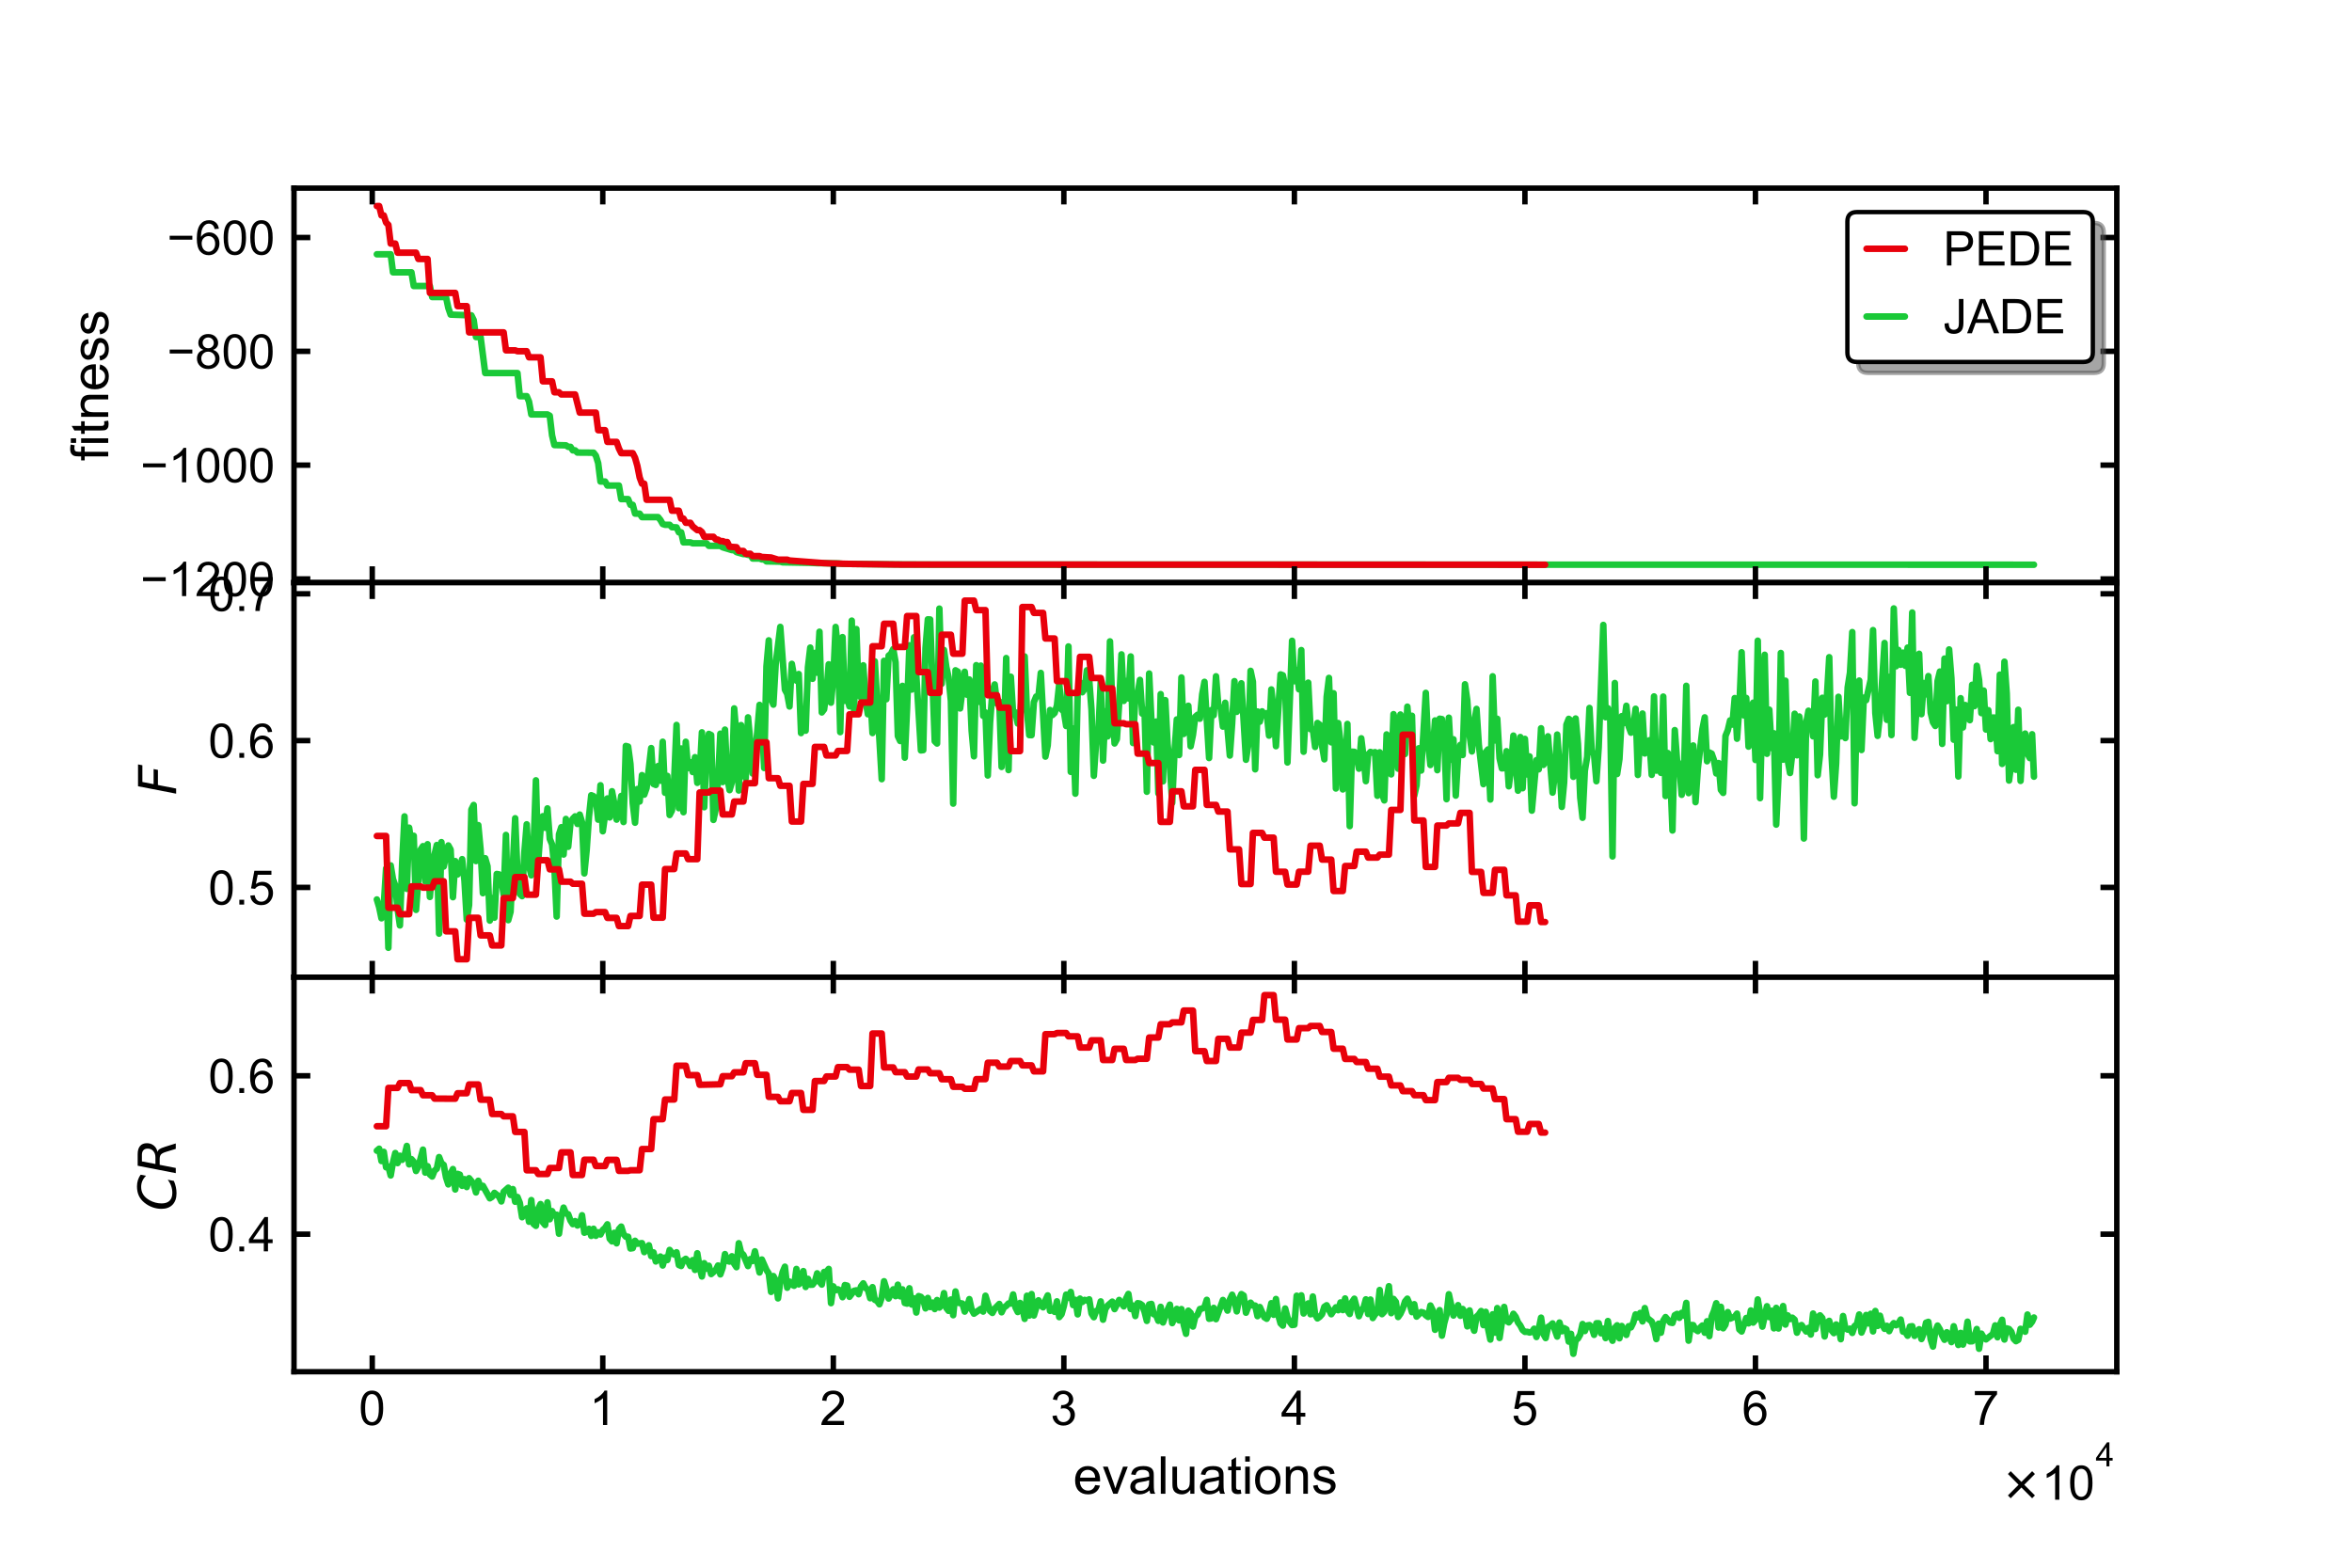 <?xml version="1.0" encoding="utf-8" standalone="no"?>
<!DOCTYPE svg PUBLIC "-//W3C//DTD SVG 1.1//EN"
  "http://www.w3.org/Graphics/SVG/1.1/DTD/svg11.dtd">
<!-- Created with matplotlib (https://matplotlib.org/) -->
<svg height="288pt" version="1.1" viewBox="0 0 432 288" width="432pt" xmlns="http://www.w3.org/2000/svg" xmlns:xlink="http://www.w3.org/1999/xlink">
 <defs>
  <style type="text/css">
*{stroke-linecap:butt;stroke-linejoin:round;}
  </style>
 </defs>
 <g id="figure_1">
  <g id="patch_1">
   <path d="M 0 288 
L 432 288 
L 432 0 
L 0 0 
z
" style="fill:#ffffff;"/>
  </g>
  <g id="axes_1">
   <g id="patch_2">
    <path d="M 54 107.04 
L 388.8 107.04 
L 388.8 34.56 
L 54 34.56 
z
" style="fill:#ffffff;"/>
   </g>
   <g id="line2d_1">
    <path clip-path="url(#pc188758ee5)" d="M 69.218 46.714 
L 71.759 46.714 
L 72.182 50.027 
L 75.57 50.027 
L 75.993 52.541 
L 78.957 52.541 
L 79.381 54.571 
L 81.921 54.571 
L 82.345 56.583 
L 82.768 57.797 
L 84.038 57.846 
L 86.579 57.933 
L 87.002 58.797 
L 87.426 61.915 
L 88.273 61.915 
L 89.12 68.537 
L 95.048 68.537 
L 95.471 72.78 
L 96.741 72.78 
L 97.165 73.777 
L 97.588 76.138 
L 100.552 76.138 
L 100.976 76.378 
L 101.399 79.978 
L 101.823 81.761 
L 103.94 81.812 
L 104.363 82.089 
L 104.787 82.089 
L 105.21 82.735 
L 105.633 82.735 
L 106.057 83.142 
L 109.021 83.164 
L 109.444 83.701 
L 109.868 85.076 
L 110.291 88.458 
L 111.138 88.458 
L 111.561 89.199 
L 113.679 89.199 
L 114.102 91.692 
L 115.372 91.692 
L 115.796 92.742 
L 116.219 92.742 
L 116.643 94.352 
L 117.49 94.368 
L 117.913 95 
L 120.877 95 
L 121.3 95.523 
L 121.724 96.268 
L 122.147 96.407 
L 122.994 96.407 
L 123.418 96.854 
L 124.264 96.887 
L 124.688 97.789 
L 125.111 97.789 
L 125.535 99.64 
L 126.805 99.64 
L 127.229 99.812 
L 129.769 99.812 
L 130.193 100.276 
L 132.31 100.276 
L 132.733 100.546 
L 134.427 101.061 
L 134.85 101.061 
L 135.274 101.436 
L 136.544 101.795 
L 136.967 101.795 
L 137.391 101.936 
L 137.814 101.936 
L 138.238 102.603 
L 139.508 102.603 
L 139.931 102.768 
L 140.355 102.768 
L 140.778 103.132 
L 143.319 103.185 
L 143.742 103.307 
L 148.824 103.4 
L 150.094 103.455 
L 153.905 103.505 
L 154.752 103.586 
L 164.491 103.693 
L 171.266 103.723 
L 373.582 103.745 
L 373.582 103.745 
" style="fill:none;stroke:#1ac938;stroke-linecap:round;stroke-width:1.2;"/>
   </g>
   <g id="line2d_2">
    <path clip-path="url(#pc188758ee5)" d="M 69.218 37.855 
L 69.642 37.855 
L 70.065 39.573 
L 70.488 39.573 
L 70.912 40.887 
L 71.335 41.313 
L 71.759 44.747 
L 72.606 44.747 
L 73.029 46.419 
L 76.417 46.419 
L 76.84 47.573 
L 78.534 47.573 
L 78.957 53.806 
L 83.615 53.806 
L 84.038 56.236 
L 85.732 56.236 
L 86.156 61.061 
L 92.507 61.061 
L 92.93 64.36 
L 94.624 64.36 
L 95.048 64.524 
L 96.741 64.524 
L 97.165 65.642 
L 99.282 65.642 
L 99.705 70.054 
L 101.399 70.054 
L 101.823 72.063 
L 102.669 72.063 
L 103.093 72.463 
L 105.633 72.463 
L 106.48 75.802 
L 109.444 75.802 
L 109.868 79.033 
L 111.138 79.033 
L 111.561 81.181 
L 113.255 81.181 
L 113.679 82.395 
L 114.102 83.25 
L 116.219 83.25 
L 116.643 84.1 
L 117.066 85.587 
L 117.49 87.721 
L 117.913 88.857 
L 118.336 88.857 
L 118.76 91.814 
L 122.994 91.814 
L 123.418 93.823 
L 124.688 93.823 
L 125.111 95.27 
L 125.535 95.27 
L 125.958 96.039 
L 126.805 96.039 
L 127.229 96.705 
L 128.075 97.392 
L 128.499 97.392 
L 128.922 97.745 
L 129.346 98.61 
L 131.039 98.61 
L 131.463 99.092 
L 131.886 99.137 
L 132.31 99.402 
L 132.733 99.402 
L 133.157 99.575 
L 133.58 99.575 
L 134.003 100.441 
L 135.274 100.523 
L 135.697 101.218 
L 136.544 101.218 
L 136.967 101.729 
L 137.814 101.729 
L 138.238 102.162 
L 139.508 102.162 
L 139.931 102.32 
L 141.625 102.417 
L 142.896 102.813 
L 144.589 102.813 
L 145.013 102.969 
L 151.364 103.455 
L 152.634 103.509 
L 156.869 103.611 
L 165.337 103.711 
L 283.797 103.745 
L 283.797 103.745 
" style="fill:none;stroke:#e8000b;stroke-linecap:round;stroke-width:1.2;"/>
   </g>
   <g id="matplotlib.axis_1">
    <g id="xtick_1">
     <g id="line2d_3">
      <defs>
       <path d="M 0 0 
L 0 -3 
" id="m588bf6f124" style="stroke:#000000;"/>
      </defs>
      <g>
       <use style="stroke:#000000;" x="68.371" xlink:href="#m588bf6f124" y="107.04"/>
      </g>
     </g>
     <g id="line2d_4">
      <defs>
       <path d="M 0 0 
L 0 3 
" id="mc8d58e07b8" style="stroke:#000000;"/>
      </defs>
      <g>
       <use style="stroke:#000000;" x="68.371" xlink:href="#mc8d58e07b8" y="34.56"/>
      </g>
     </g>
    </g>
    <g id="xtick_2">
     <g id="line2d_5">
      <g>
       <use style="stroke:#000000;" x="110.715" xlink:href="#m588bf6f124" y="107.04"/>
      </g>
     </g>
     <g id="line2d_6">
      <g>
       <use style="stroke:#000000;" x="110.715" xlink:href="#mc8d58e07b8" y="34.56"/>
      </g>
     </g>
    </g>
    <g id="xtick_3">
     <g id="line2d_7">
      <g>
       <use style="stroke:#000000;" x="153.058" xlink:href="#m588bf6f124" y="107.04"/>
      </g>
     </g>
     <g id="line2d_8">
      <g>
       <use style="stroke:#000000;" x="153.058" xlink:href="#mc8d58e07b8" y="34.56"/>
      </g>
     </g>
    </g>
    <g id="xtick_4">
     <g id="line2d_9">
      <g>
       <use style="stroke:#000000;" x="195.401" xlink:href="#m588bf6f124" y="107.04"/>
      </g>
     </g>
     <g id="line2d_10">
      <g>
       <use style="stroke:#000000;" x="195.401" xlink:href="#mc8d58e07b8" y="34.56"/>
      </g>
     </g>
    </g>
    <g id="xtick_5">
     <g id="line2d_11">
      <g>
       <use style="stroke:#000000;" x="237.745" xlink:href="#m588bf6f124" y="107.04"/>
      </g>
     </g>
     <g id="line2d_12">
      <g>
       <use style="stroke:#000000;" x="237.745" xlink:href="#mc8d58e07b8" y="34.56"/>
      </g>
     </g>
    </g>
    <g id="xtick_6">
     <g id="line2d_13">
      <g>
       <use style="stroke:#000000;" x="280.088" xlink:href="#m588bf6f124" y="107.04"/>
      </g>
     </g>
     <g id="line2d_14">
      <g>
       <use style="stroke:#000000;" x="280.088" xlink:href="#mc8d58e07b8" y="34.56"/>
      </g>
     </g>
    </g>
    <g id="xtick_7">
     <g id="line2d_15">
      <g>
       <use style="stroke:#000000;" x="322.431" xlink:href="#m588bf6f124" y="107.04"/>
      </g>
     </g>
     <g id="line2d_16">
      <g>
       <use style="stroke:#000000;" x="322.431" xlink:href="#mc8d58e07b8" y="34.56"/>
      </g>
     </g>
    </g>
    <g id="xtick_8">
     <g id="line2d_17">
      <g>
       <use style="stroke:#000000;" x="364.774" xlink:href="#m588bf6f124" y="107.04"/>
      </g>
     </g>
     <g id="line2d_18">
      <g>
       <use style="stroke:#000000;" x="364.774" xlink:href="#mc8d58e07b8" y="34.56"/>
      </g>
     </g>
    </g>
   </g>
   <g id="matplotlib.axis_2">
    <g id="ytick_1">
     <g id="line2d_19">
      <defs>
       <path d="M 0 0 
L 3 0 
" id="m333a544417" style="stroke:#000000;"/>
      </defs>
      <g>
       <use style="stroke:#000000;" x="54" xlink:href="#m333a544417" y="106.361"/>
      </g>
     </g>
     <g id="line2d_20">
      <defs>
       <path d="M 0 0 
L -3 0 
" id="m176fcd08b3" style="stroke:#000000;"/>
      </defs>
      <g>
       <use style="stroke:#000000;" x="388.8" xlink:href="#m176fcd08b3" y="106.361"/>
      </g>
     </g>
     <g id="text_1">
      <!-- −1200 -->
      <defs>
       <path d="M 52.828 31.203 
L 5.562 31.203 
L 5.562 39.406 
L 52.828 39.406 
z
" id="ArialMT-8722"/>
       <path d="M 37.25 0 
L 28.469 0 
L 28.469 56 
Q 25.297 52.984 20.141 49.953 
Q 14.984 46.922 10.891 45.406 
L 10.891 53.906 
Q 18.266 57.375 23.781 62.297 
Q 29.297 67.234 31.594 71.875 
L 37.25 71.875 
z
" id="ArialMT-49"/>
       <path d="M 50.344 8.453 
L 50.344 0 
L 3.031 0 
Q 2.938 3.172 4.047 6.109 
Q 5.859 10.938 9.828 15.625 
Q 13.812 20.312 21.344 26.469 
Q 33.016 36.031 37.109 41.625 
Q 41.219 47.219 41.219 52.203 
Q 41.219 57.422 37.469 61 
Q 33.734 64.594 27.734 64.594 
Q 21.391 64.594 17.578 60.781 
Q 13.766 56.984 13.719 50.25 
L 4.688 51.172 
Q 5.609 61.281 11.656 66.578 
Q 17.719 71.875 27.938 71.875 
Q 38.234 71.875 44.234 66.156 
Q 50.25 60.453 50.25 52 
Q 50.25 47.703 48.484 43.547 
Q 46.734 39.406 42.656 34.812 
Q 38.578 30.219 29.109 22.219 
Q 21.188 15.578 18.938 13.203 
Q 16.703 10.844 15.234 8.453 
z
" id="ArialMT-50"/>
       <path d="M 4.156 35.297 
Q 4.156 48 6.766 55.734 
Q 9.375 63.484 14.516 67.672 
Q 19.672 71.875 27.484 71.875 
Q 33.25 71.875 37.594 69.547 
Q 41.938 67.234 44.766 62.859 
Q 47.609 58.5 49.219 52.219 
Q 50.828 45.953 50.828 35.297 
Q 50.828 22.703 48.234 14.969 
Q 45.656 7.234 40.5 3 
Q 35.359 -1.219 27.484 -1.219 
Q 17.141 -1.219 11.234 6.203 
Q 4.156 15.141 4.156 35.297 
z
M 13.188 35.297 
Q 13.188 17.672 17.312 11.828 
Q 21.438 6 27.484 6 
Q 33.547 6 37.672 11.859 
Q 41.797 17.719 41.797 35.297 
Q 41.797 52.984 37.672 58.781 
Q 33.547 64.594 27.391 64.594 
Q 21.344 64.594 17.719 59.469 
Q 13.188 52.938 13.188 35.297 
z
" id="ArialMT-48"/>
      </defs>
      <g transform="translate(25.786 109.51)scale(0.088 -0.088)">
       <use xlink:href="#ArialMT-8722"/>
       <use x="58.398" xlink:href="#ArialMT-49"/>
       <use x="114.014" xlink:href="#ArialMT-50"/>
       <use x="169.629" xlink:href="#ArialMT-48"/>
       <use x="225.244" xlink:href="#ArialMT-48"/>
      </g>
     </g>
    </g>
    <g id="ytick_2">
     <g id="line2d_21">
      <g>
       <use style="stroke:#000000;" x="54" xlink:href="#m333a544417" y="85.45"/>
      </g>
     </g>
     <g id="line2d_22">
      <g>
       <use style="stroke:#000000;" x="388.8" xlink:href="#m176fcd08b3" y="85.45"/>
      </g>
     </g>
     <g id="text_2">
      <!-- −1000 -->
      <g transform="translate(25.786 88.599)scale(0.088 -0.088)">
       <use xlink:href="#ArialMT-8722"/>
       <use x="58.398" xlink:href="#ArialMT-49"/>
       <use x="114.014" xlink:href="#ArialMT-48"/>
       <use x="169.629" xlink:href="#ArialMT-48"/>
       <use x="225.244" xlink:href="#ArialMT-48"/>
      </g>
     </g>
    </g>
    <g id="ytick_3">
     <g id="line2d_23">
      <g>
       <use style="stroke:#000000;" x="54" xlink:href="#m333a544417" y="64.538"/>
      </g>
     </g>
     <g id="line2d_24">
      <g>
       <use style="stroke:#000000;" x="388.8" xlink:href="#m176fcd08b3" y="64.538"/>
      </g>
     </g>
     <g id="text_3">
      <!-- −800 -->
      <defs>
       <path d="M 17.672 38.812 
Q 12.203 40.828 9.562 44.531 
Q 6.938 48.25 6.938 53.422 
Q 6.938 61.234 12.547 66.547 
Q 18.172 71.875 27.484 71.875 
Q 36.859 71.875 42.578 66.422 
Q 48.297 60.984 48.297 53.172 
Q 48.297 48.188 45.672 44.5 
Q 43.062 40.828 37.75 38.812 
Q 44.344 36.672 47.781 31.875 
Q 51.219 27.094 51.219 20.453 
Q 51.219 11.281 44.719 5.031 
Q 38.234 -1.219 27.641 -1.219 
Q 17.047 -1.219 10.547 5.047 
Q 4.047 11.328 4.047 20.703 
Q 4.047 27.688 7.594 32.391 
Q 11.141 37.109 17.672 38.812 
z
M 15.922 53.719 
Q 15.922 48.641 19.188 45.406 
Q 22.469 42.188 27.688 42.188 
Q 32.766 42.188 36.016 45.375 
Q 39.266 48.578 39.266 53.219 
Q 39.266 58.062 35.906 61.359 
Q 32.562 64.656 27.594 64.656 
Q 22.562 64.656 19.234 61.422 
Q 15.922 58.203 15.922 53.719 
z
M 13.094 20.656 
Q 13.094 16.891 14.875 13.375 
Q 16.656 9.859 20.172 7.922 
Q 23.688 6 27.734 6 
Q 34.031 6 38.125 10.047 
Q 42.234 14.109 42.234 20.359 
Q 42.234 26.703 38.016 30.859 
Q 33.797 35.016 27.438 35.016 
Q 21.234 35.016 17.156 30.906 
Q 13.094 26.812 13.094 20.656 
z
" id="ArialMT-56"/>
      </defs>
      <g transform="translate(30.679 67.688)scale(0.088 -0.088)">
       <use xlink:href="#ArialMT-8722"/>
       <use x="58.398" xlink:href="#ArialMT-56"/>
       <use x="114.014" xlink:href="#ArialMT-48"/>
       <use x="169.629" xlink:href="#ArialMT-48"/>
      </g>
     </g>
    </g>
    <g id="ytick_4">
     <g id="line2d_25">
      <g>
       <use style="stroke:#000000;" x="54" xlink:href="#m333a544417" y="43.627"/>
      </g>
     </g>
     <g id="line2d_26">
      <g>
       <use style="stroke:#000000;" x="388.8" xlink:href="#m176fcd08b3" y="43.627"/>
      </g>
     </g>
     <g id="text_4">
      <!-- −600 -->
      <defs>
       <path d="M 49.75 54.047 
L 41.016 53.375 
Q 39.844 58.547 37.703 60.891 
Q 34.125 64.656 28.906 64.656 
Q 24.703 64.656 21.531 62.312 
Q 17.391 59.281 14.984 53.469 
Q 12.594 47.656 12.5 36.922 
Q 15.672 41.75 20.266 44.094 
Q 24.859 46.438 29.891 46.438 
Q 38.672 46.438 44.844 39.969 
Q 51.031 33.5 51.031 23.25 
Q 51.031 16.5 48.125 10.719 
Q 45.219 4.938 40.141 1.859 
Q 35.062 -1.219 28.609 -1.219 
Q 17.625 -1.219 10.688 6.859 
Q 3.766 14.938 3.766 33.5 
Q 3.766 54.25 11.422 63.672 
Q 18.109 71.875 29.438 71.875 
Q 37.891 71.875 43.281 67.141 
Q 48.688 62.406 49.75 54.047 
z
M 13.875 23.188 
Q 13.875 18.656 15.797 14.5 
Q 17.719 10.359 21.188 8.172 
Q 24.656 6 28.469 6 
Q 34.031 6 38.031 10.484 
Q 42.047 14.984 42.047 22.703 
Q 42.047 30.125 38.078 34.391 
Q 34.125 38.672 28.125 38.672 
Q 22.172 38.672 18.016 34.391 
Q 13.875 30.125 13.875 23.188 
z
" id="ArialMT-54"/>
      </defs>
      <g transform="translate(30.679 46.776)scale(0.088 -0.088)">
       <use xlink:href="#ArialMT-8722"/>
       <use x="58.398" xlink:href="#ArialMT-54"/>
       <use x="114.014" xlink:href="#ArialMT-48"/>
       <use x="169.629" xlink:href="#ArialMT-48"/>
      </g>
     </g>
    </g>
    <g id="text_5">
     <!-- fitness -->
     <defs>
      <path d="M 8.688 0 
L 8.688 45.016 
L 0.922 45.016 
L 0.922 51.859 
L 8.688 51.859 
L 8.688 57.375 
Q 8.688 62.594 9.625 65.141 
Q 10.891 68.562 14.078 70.672 
Q 17.281 72.797 23.047 72.797 
Q 26.766 72.797 31.25 71.922 
L 29.938 64.266 
Q 27.203 64.75 24.75 64.75 
Q 20.75 64.75 19.094 63.031 
Q 17.438 61.328 17.438 56.641 
L 17.438 51.859 
L 27.547 51.859 
L 27.547 45.016 
L 17.438 45.016 
L 17.438 0 
z
" id="ArialMT-102"/>
      <path d="M 6.641 61.469 
L 6.641 71.578 
L 15.438 71.578 
L 15.438 61.469 
z
M 6.641 0 
L 6.641 51.859 
L 15.438 51.859 
L 15.438 0 
z
" id="ArialMT-105"/>
      <path d="M 25.781 7.859 
L 27.047 0.094 
Q 23.344 -0.688 20.406 -0.688 
Q 15.625 -0.688 12.984 0.828 
Q 10.359 2.344 9.281 4.812 
Q 8.203 7.281 8.203 15.188 
L 8.203 45.016 
L 1.766 45.016 
L 1.766 51.859 
L 8.203 51.859 
L 8.203 64.703 
L 16.938 69.969 
L 16.938 51.859 
L 25.781 51.859 
L 25.781 45.016 
L 16.938 45.016 
L 16.938 14.703 
Q 16.938 10.938 17.406 9.859 
Q 17.875 8.797 18.922 8.156 
Q 19.969 7.516 21.922 7.516 
Q 23.391 7.516 25.781 7.859 
z
" id="ArialMT-116"/>
      <path d="M 6.594 0 
L 6.594 51.859 
L 14.5 51.859 
L 14.5 44.484 
Q 20.219 53.031 31 53.031 
Q 35.688 53.031 39.625 51.344 
Q 43.562 49.656 45.516 46.922 
Q 47.469 44.188 48.25 40.438 
Q 48.734 37.984 48.734 31.891 
L 48.734 0 
L 39.938 0 
L 39.938 31.547 
Q 39.938 36.922 38.906 39.578 
Q 37.891 42.234 35.281 43.812 
Q 32.672 45.406 29.156 45.406 
Q 23.531 45.406 19.453 41.844 
Q 15.375 38.281 15.375 28.328 
L 15.375 0 
z
" id="ArialMT-110"/>
      <path d="M 42.094 16.703 
L 51.172 15.578 
Q 49.031 7.625 43.219 3.219 
Q 37.406 -1.172 28.375 -1.172 
Q 17 -1.172 10.328 5.828 
Q 3.656 12.844 3.656 25.484 
Q 3.656 38.578 10.391 45.797 
Q 17.141 53.031 27.875 53.031 
Q 38.281 53.031 44.875 45.953 
Q 51.469 38.875 51.469 26.031 
Q 51.469 25.25 51.422 23.688 
L 12.75 23.688 
Q 13.234 15.141 17.578 10.594 
Q 21.922 6.062 28.422 6.062 
Q 33.25 6.062 36.672 8.594 
Q 40.094 11.141 42.094 16.703 
z
M 13.234 30.906 
L 42.188 30.906 
Q 41.609 37.453 38.875 40.719 
Q 34.672 45.797 27.984 45.797 
Q 21.922 45.797 17.797 41.75 
Q 13.672 37.703 13.234 30.906 
z
" id="ArialMT-101"/>
      <path d="M 3.078 15.484 
L 11.766 16.844 
Q 12.5 11.625 15.844 8.844 
Q 19.188 6.062 25.203 6.062 
Q 31.25 6.062 34.172 8.516 
Q 37.109 10.984 37.109 14.312 
Q 37.109 17.281 34.516 19 
Q 32.719 20.172 25.531 21.969 
Q 15.875 24.422 12.141 26.203 
Q 8.406 27.984 6.469 31.125 
Q 4.547 34.281 4.547 38.094 
Q 4.547 41.547 6.125 44.5 
Q 7.719 47.469 10.453 49.422 
Q 12.5 50.922 16.031 51.969 
Q 19.578 53.031 23.641 53.031 
Q 29.734 53.031 34.344 51.266 
Q 38.969 49.516 41.156 46.5 
Q 43.359 43.5 44.188 38.484 
L 35.594 37.312 
Q 35.016 41.312 32.203 43.547 
Q 29.391 45.797 24.266 45.797 
Q 18.219 45.797 15.625 43.797 
Q 13.031 41.797 13.031 39.109 
Q 13.031 37.406 14.109 36.031 
Q 15.188 34.625 17.484 33.688 
Q 18.797 33.203 25.25 31.453 
Q 34.578 28.953 38.25 27.359 
Q 41.938 25.781 44.031 22.75 
Q 46.141 19.734 46.141 15.234 
Q 46.141 10.844 43.578 6.953 
Q 41.016 3.078 36.172 0.953 
Q 31.344 -1.172 25.25 -1.172 
Q 15.141 -1.172 9.844 3.031 
Q 4.547 7.234 3.078 15.484 
z
" id="ArialMT-115"/>
     </defs>
     <g transform="translate(19.878 84.672)rotate(-90)scale(0.096 -0.096)">
      <use xlink:href="#ArialMT-102"/>
      <use x="27.783" xlink:href="#ArialMT-105"/>
      <use x="50" xlink:href="#ArialMT-116"/>
      <use x="77.783" xlink:href="#ArialMT-110"/>
      <use x="133.398" xlink:href="#ArialMT-101"/>
      <use x="189.014" xlink:href="#ArialMT-115"/>
      <use x="239.014" xlink:href="#ArialMT-115"/>
     </g>
    </g>
   </g>
   <g id="patch_3">
    <path d="M 54 107.04 
L 54 34.56 
" style="fill:none;stroke:#000000;stroke-linecap:square;stroke-linejoin:miter;"/>
   </g>
   <g id="patch_4">
    <path d="M 388.8 107.04 
L 388.8 34.56 
" style="fill:none;stroke:#000000;stroke-linecap:square;stroke-linejoin:miter;"/>
   </g>
   <g id="patch_5">
    <path d="M 54 107.04 
L 388.8 107.04 
" style="fill:none;stroke:#000000;stroke-linecap:square;stroke-linejoin:miter;"/>
   </g>
   <g id="patch_6">
    <path d="M 54 34.56 
L 388.8 34.56 
" style="fill:none;stroke:#000000;stroke-linecap:square;stroke-linejoin:miter;"/>
   </g>
   <g id="legend_1">
    <g id="patch_7">
     <path d="M 343.075 68.496 
L 384.64 68.496 
Q 386.4 68.496 386.4 66.736 
L 386.4 42.72 
Q 386.4 40.96 384.64 40.96 
L 343.075 40.96 
Q 341.315 40.96 341.315 42.72 
L 341.315 66.736 
Q 341.315 68.496 343.075 68.496 
z
" style="fill:#4c4c4c;opacity:0.5;stroke:#4c4c4c;stroke-linejoin:miter;stroke-width:0.8;"/>
    </g>
    <g id="patch_8">
     <path d="M 341.075 66.496 
L 382.64 66.496 
Q 384.4 66.496 384.4 64.736 
L 384.4 40.72 
Q 384.4 38.96 382.64 38.96 
L 341.075 38.96 
Q 339.315 38.96 339.315 40.72 
L 339.315 64.736 
Q 339.315 66.496 341.075 66.496 
z
" style="fill:#ffffff;stroke:#000000;stroke-linejoin:miter;stroke-width:0.8;"/>
    </g>
    <g id="line2d_27">
     <path d="M 342.835 45.699 
L 349.875 45.699 
" style="fill:none;stroke:#e8000b;stroke-linecap:round;stroke-width:1.2;"/>
    </g>
    <g id="line2d_28"/>
    <g id="text_6">
     <!-- PEDE -->
     <defs>
      <path d="M 7.719 0 
L 7.719 71.578 
L 34.719 71.578 
Q 41.844 71.578 45.609 70.906 
Q 50.875 70.016 54.438 67.547 
Q 58.016 65.094 60.188 60.641 
Q 62.359 56.203 62.359 50.875 
Q 62.359 41.75 56.547 35.422 
Q 50.734 29.109 35.547 29.109 
L 17.188 29.109 
L 17.188 0 
z
M 17.188 37.547 
L 35.688 37.547 
Q 44.875 37.547 48.734 40.969 
Q 52.594 44.391 52.594 50.594 
Q 52.594 55.078 50.312 58.266 
Q 48.047 61.469 44.344 62.5 
Q 41.938 63.141 35.5 63.141 
L 17.188 63.141 
z
" id="ArialMT-80"/>
      <path d="M 7.906 0 
L 7.906 71.578 
L 59.672 71.578 
L 59.672 63.141 
L 17.391 63.141 
L 17.391 41.219 
L 56.984 41.219 
L 56.984 32.812 
L 17.391 32.812 
L 17.391 8.453 
L 61.328 8.453 
L 61.328 0 
z
" id="ArialMT-69"/>
      <path d="M 7.719 0 
L 7.719 71.578 
L 32.375 71.578 
Q 40.719 71.578 45.125 70.562 
Q 51.266 69.141 55.609 65.438 
Q 61.281 60.641 64.078 53.188 
Q 66.891 45.75 66.891 36.188 
Q 66.891 28.031 64.984 21.734 
Q 63.094 15.438 60.109 11.297 
Q 57.125 7.172 53.578 4.797 
Q 50.047 2.438 45.047 1.219 
Q 40.047 0 33.547 0 
z
M 17.188 8.453 
L 32.469 8.453 
Q 39.547 8.453 43.578 9.766 
Q 47.609 11.078 50 13.484 
Q 53.375 16.844 55.25 22.531 
Q 57.125 28.219 57.125 36.328 
Q 57.125 47.562 53.438 53.594 
Q 49.75 59.625 44.484 61.672 
Q 40.672 63.141 32.234 63.141 
L 17.188 63.141 
z
" id="ArialMT-68"/>
     </defs>
     <g transform="translate(356.915 48.779)scale(0.088 -0.088)">
      <use xlink:href="#ArialMT-80"/>
      <use x="66.699" xlink:href="#ArialMT-69"/>
      <use x="133.398" xlink:href="#ArialMT-68"/>
      <use x="205.615" xlink:href="#ArialMT-69"/>
     </g>
    </g>
    <g id="line2d_29">
     <path d="M 342.835 58.147 
L 349.875 58.147 
" style="fill:none;stroke:#1ac938;stroke-linecap:round;stroke-width:1.2;"/>
    </g>
    <g id="line2d_30"/>
    <g id="text_7">
     <!-- JADE -->
     <defs>
      <path d="M 2.875 20.312 
L 11.422 21.484 
Q 11.766 13.281 14.5 10.25 
Q 17.234 7.234 22.078 7.234 
Q 25.641 7.234 28.219 8.859 
Q 30.812 10.5 31.781 13.297 
Q 32.766 16.109 32.766 22.266 
L 32.766 71.578 
L 42.234 71.578 
L 42.234 22.797 
Q 42.234 13.812 40.062 8.875 
Q 37.891 3.953 33.172 1.359 
Q 28.469 -1.219 22.125 -1.219 
Q 12.703 -1.219 7.688 4.203 
Q 2.688 9.625 2.875 20.312 
z
" id="ArialMT-74"/>
      <path d="M -0.141 0 
L 27.344 71.578 
L 37.547 71.578 
L 66.844 0 
L 56.062 0 
L 47.703 21.688 
L 17.781 21.688 
L 9.906 0 
z
M 20.516 29.391 
L 44.781 29.391 
L 37.312 49.219 
Q 33.891 58.25 32.234 64.062 
Q 30.859 57.172 28.375 50.391 
z
" id="ArialMT-65"/>
     </defs>
     <g transform="translate(356.915 61.227)scale(0.088 -0.088)">
      <use xlink:href="#ArialMT-74"/>
      <use x="50" xlink:href="#ArialMT-65"/>
      <use x="116.699" xlink:href="#ArialMT-68"/>
      <use x="188.916" xlink:href="#ArialMT-69"/>
     </g>
    </g>
   </g>
  </g>
  <g id="axes_2">
   <g id="patch_9">
    <path d="M 54 179.52 
L 388.8 179.52 
L 388.8 107.04 
L 54 107.04 
z
" style="fill:#ffffff;"/>
   </g>
   <g id="line2d_31">
    <path clip-path="url(#pb2b3a26e15)" d="M 69.218 165.24 
L 69.642 166.666 
L 70.065 168.698 
L 70.488 166.339 
L 70.912 159.558 
L 71.335 174.117 
L 71.759 158.982 
L 72.182 161.513 
L 72.606 162.69 
L 73.029 167.047 
L 73.453 170.012 
L 73.876 158.311 
L 74.299 149.979 
L 74.723 163.292 
L 75.146 152.051 
L 75.57 154.984 
L 75.993 153.543 
L 76.417 167.152 
L 77.263 156.082 
L 77.687 155.446 
L 78.11 161.936 
L 78.534 155.09 
L 78.957 164.777 
L 79.381 159.647 
L 79.804 157.031 
L 80.227 155.24 
L 80.651 171.519 
L 81.074 154.709 
L 81.498 159.192 
L 82.345 155.316 
L 82.768 156.078 
L 83.191 164.824 
L 83.615 158.192 
L 84.038 160.65 
L 84.462 159.674 
L 84.885 157.833 
L 85.309 161.801 
L 85.732 168.945 
L 86.156 166.274 
L 86.579 148.73 
L 87.002 147.884 
L 87.426 158.185 
L 87.849 151.583 
L 88.273 156.114 
L 88.696 164.089 
L 89.12 157.662 
L 89.543 159.132 
L 89.966 169.123 
L 90.39 164.975 
L 90.813 168.589 
L 91.237 160.559 
L 91.66 160.633 
L 92.084 161.527 
L 92.507 164.32 
L 92.93 153.387 
L 93.354 169.042 
L 93.777 167.502 
L 94.624 150.323 
L 95.048 160.425 
L 95.471 164.232 
L 95.894 164.634 
L 96.318 156.512 
L 96.741 151.436 
L 97.165 159.031 
L 97.588 160.805 
L 98.012 155.292 
L 98.435 143.355 
L 98.858 158.257 
L 99.282 152.402 
L 99.705 149.948 
L 100.129 152.074 
L 100.552 148.51 
L 100.976 154.1 
L 101.399 155.129 
L 101.823 159.231 
L 102.246 168.377 
L 102.669 153.279 
L 103.093 151.969 
L 103.516 156.984 
L 103.94 150.448 
L 104.363 155.567 
L 104.787 151.151 
L 105.21 150.405 
L 105.633 149.973 
L 106.057 151.366 
L 106.48 149.646 
L 106.904 151.041 
L 107.327 160.459 
L 107.751 156.209 
L 108.174 150.08 
L 108.597 146.092 
L 109.021 146.274 
L 109.444 146.791 
L 109.868 150.577 
L 110.291 144.259 
L 110.715 152.714 
L 111.561 146.683 
L 111.985 150.171 
L 112.408 145.359 
L 112.832 147.585 
L 113.255 150.572 
L 113.679 149.409 
L 114.102 146.225 
L 114.526 151.014 
L 114.949 137.039 
L 115.372 137.159 
L 115.796 140.341 
L 116.219 147.555 
L 116.643 151.137 
L 117.066 144.949 
L 117.49 147.244 
L 117.913 142.401 
L 118.336 145.978 
L 118.76 144.761 
L 119.607 137.429 
L 120.03 144.021 
L 120.454 144.203 
L 120.877 140.729 
L 121.3 143.429 
L 121.724 136.264 
L 122.147 145.642 
L 122.571 142.539 
L 122.994 149.727 
L 123.418 148.897 
L 123.841 142.846 
L 124.264 133.181 
L 124.688 148.469 
L 125.111 137.506 
L 125.535 149.211 
L 125.958 136.269 
L 126.382 141.107 
L 126.805 140.02 
L 127.229 141.828 
L 127.652 139.104 
L 128.075 143.816 
L 128.499 142.412 
L 128.922 134.537 
L 129.346 148.295 
L 129.769 137.928 
L 130.193 134.827 
L 130.616 135.032 
L 131.039 150.628 
L 131.463 148.653 
L 131.886 143.257 
L 132.31 134.781 
L 132.733 143.669 
L 133.157 134.039 
L 133.58 142.831 
L 134.003 145.154 
L 134.427 143.695 
L 134.85 130.141 
L 135.274 135.16 
L 135.697 145.224 
L 136.121 133.209 
L 136.544 140.257 
L 136.967 142.967 
L 137.391 131.786 
L 137.814 136.263 
L 138.238 142.104 
L 138.661 139.401 
L 139.508 129.494 
L 139.931 131.945 
L 140.355 141.088 
L 140.778 122.411 
L 141.202 117.638 
L 141.625 128.37 
L 142.049 129.448 
L 142.472 122.03 
L 143.319 115.169 
L 144.166 126.699 
L 144.589 127.473 
L 145.013 129.787 
L 145.436 121.955 
L 145.86 124.347 
L 146.283 125.05 
L 146.706 123.827 
L 147.13 134.677 
L 147.553 130.97 
L 147.977 134.234 
L 148.4 122.589 
L 148.824 118.971 
L 149.247 124.7 
L 149.67 119.948 
L 150.094 123.578 
L 150.517 116.052 
L 150.941 130.881 
L 151.364 130.326 
L 151.788 127.309 
L 152.211 122.041 
L 152.634 129.091 
L 153.058 124.484 
L 153.481 115.178 
L 153.905 119.254 
L 154.328 134.498 
L 154.752 117.043 
L 155.175 128.75 
L 155.599 128.099 
L 156.022 129.771 
L 156.445 114.016 
L 156.869 130.561 
L 157.292 115.565 
L 157.716 127.625 
L 158.139 128.144 
L 158.563 122.227 
L 158.986 128.761 
L 159.409 131.217 
L 159.833 127.42 
L 160.256 134.668 
L 160.68 121.496 
L 161.95 143.141 
L 162.373 121.399 
L 162.797 128.456 
L 163.22 120.453 
L 163.644 120.122 
L 164.067 119.235 
L 164.491 121.678 
L 164.914 135.23 
L 165.337 136.129 
L 165.761 126.001 
L 166.184 139.192 
L 166.608 130.078 
L 167.031 118.547 
L 167.455 126.681 
L 167.878 117.079 
L 169.148 137.859 
L 169.572 137.803 
L 169.995 119.062 
L 170.419 113.776 
L 170.842 113.804 
L 171.689 136.173 
L 172.112 136.591 
L 172.536 111.807 
L 172.959 125.616 
L 173.383 119.407 
L 173.806 122.489 
L 174.23 124.442 
L 174.653 128.752 
L 175.076 147.631 
L 175.5 123.142 
L 175.923 123.386 
L 176.347 130.148 
L 177.194 123.41 
L 177.617 127.627 
L 178.04 124.829 
L 178.464 134.24 
L 178.887 138.944 
L 179.311 122.199 
L 179.734 128.936 
L 180.158 122.278 
L 180.581 131.518 
L 181.004 130.879 
L 181.428 142.464 
L 181.851 132.756 
L 182.275 127.08 
L 182.698 125.736 
L 183.122 129.251 
L 183.545 128.875 
L 183.969 140.895 
L 184.392 135.107 
L 184.815 120.89 
L 185.239 141.471 
L 185.662 124.324 
L 186.086 131.18 
L 186.509 130.872 
L 186.933 132.913 
L 187.356 131.903 
L 188.203 120.598 
L 188.626 130.676 
L 189.05 135.048 
L 189.473 135.057 
L 189.897 128.981 
L 190.32 127.956 
L 190.743 127.855 
L 191.167 123.623 
L 192.014 138.997 
L 192.437 136.955 
L 192.861 130.435 
L 193.284 131.371 
L 193.707 130.979 
L 194.131 129.597 
L 194.554 125.61 
L 194.978 130.338 
L 195.401 130.71 
L 195.825 133.371 
L 196.248 118.757 
L 196.672 141.8 
L 197.095 133.824 
L 197.518 145.805 
L 197.942 127.324 
L 198.365 125.37 
L 198.789 127.175 
L 199.212 126.589 
L 199.636 123.14 
L 200.059 124.858 
L 200.482 130.432 
L 200.906 142.524 
L 201.329 136.366 
L 201.753 134.466 
L 202.176 125.117 
L 202.6 139.729 
L 203.023 130.656 
L 203.446 135.283 
L 203.87 117.828 
L 204.293 129.268 
L 204.717 136.581 
L 205.14 135.792 
L 205.564 129.206 
L 205.987 120.216 
L 206.41 128.761 
L 206.834 125.101 
L 207.257 128.312 
L 207.681 120.598 
L 208.104 136.506 
L 208.528 127.936 
L 208.951 127.527 
L 209.375 124.904 
L 209.798 131.099 
L 210.221 130.408 
L 210.645 145.451 
L 211.068 123.732 
L 211.492 132.47 
L 211.915 136.403 
L 212.339 132.561 
L 212.762 145.758 
L 213.185 127.518 
L 213.609 143.545 
L 214.032 128.623 
L 214.456 136.669 
L 214.879 140.844 
L 215.303 147.497 
L 215.726 138.124 
L 216.149 132.166 
L 216.573 138.707 
L 216.996 124.461 
L 217.42 134.834 
L 217.843 132.942 
L 218.267 129.657 
L 218.69 137.106 
L 219.113 135.001 
L 219.537 131.682 
L 219.96 131.308 
L 220.384 132.035 
L 220.807 127.562 
L 221.231 125.26 
L 222.077 139.258 
L 222.501 130.441 
L 222.924 131.388 
L 223.348 124.243 
L 223.771 129.644 
L 224.195 130 
L 224.618 133.486 
L 225.042 129.109 
L 225.888 138.803 
L 226.312 132.909 
L 226.735 125.136 
L 227.159 130.769 
L 227.582 129.09 
L 228.006 125.528 
L 228.852 139.577 
L 229.276 136.835 
L 229.699 123.24 
L 230.123 125.253 
L 230.546 141.331 
L 230.97 130.708 
L 231.393 132.581 
L 231.816 130.682 
L 232.24 131.404 
L 232.663 131.019 
L 233.087 135.141 
L 233.51 126.657 
L 233.934 130.503 
L 234.357 137.08 
L 235.204 123.897 
L 235.627 124.055 
L 236.051 126.064 
L 236.474 140.074 
L 237.321 117.72 
L 237.745 125.141 
L 238.168 123.103 
L 238.591 126.635 
L 239.015 119.429 
L 239.438 138.102 
L 239.862 130.419 
L 240.285 125.406 
L 240.709 133.963 
L 241.132 133.959 
L 241.555 137.221 
L 241.979 132.815 
L 242.402 133.144 
L 242.826 137.001 
L 243.249 139.497 
L 243.673 128.016 
L 244.096 124.537 
L 244.519 136.374 
L 244.943 127.36 
L 245.366 144.853 
L 245.79 132.832 
L 246.213 136.359 
L 246.637 145.029 
L 247.06 142.813 
L 247.483 132.995 
L 247.907 151.771 
L 248.33 138.092 
L 248.754 138.117 
L 249.177 138.7 
L 249.601 141.217 
L 250.024 135.635 
L 250.448 139.074 
L 250.871 143.507 
L 251.294 138.613 
L 251.718 138.138 
L 252.141 138.303 
L 252.565 138.179 
L 252.988 146.191 
L 253.412 138.206 
L 253.835 145.82 
L 254.258 147.042 
L 254.682 134.922 
L 255.105 137.813 
L 255.529 142.262 
L 255.952 131.2 
L 256.376 132.871 
L 256.799 141.218 
L 257.222 131.264 
L 257.646 132.076 
L 258.069 138.516 
L 258.493 129.822 
L 258.916 134.651 
L 259.34 131.494 
L 259.763 146.166 
L 260.186 144.259 
L 260.61 137.462 
L 261.033 141.554 
L 261.88 127.284 
L 262.304 136.437 
L 262.727 140.539 
L 263.15 138.063 
L 263.574 132.351 
L 263.997 141.492 
L 264.421 132.035 
L 264.844 132.108 
L 265.268 135.335 
L 265.691 146.817 
L 266.115 131.848 
L 266.538 139.559 
L 266.961 135.815 
L 267.385 146.161 
L 267.808 139.107 
L 268.232 136.838 
L 268.655 138.705 
L 269.079 125.71 
L 269.502 128.684 
L 269.925 135.033 
L 270.349 138.047 
L 270.772 132.685 
L 271.196 130.234 
L 271.619 136.813 
L 272.466 144.058 
L 272.889 138.181 
L 273.313 137.683 
L 273.736 146.88 
L 274.16 124.244 
L 274.583 136.02 
L 275.007 132.047 
L 275.43 139.296 
L 275.853 141.16 
L 276.277 141.11 
L 276.7 138.006 
L 277.124 144.449 
L 277.547 141.049 
L 277.971 135.138 
L 278.818 145.258 
L 279.241 135.402 
L 279.664 144.809 
L 280.088 135.744 
L 280.511 142.279 
L 280.935 138.962 
L 281.358 148.924 
L 282.205 139.641 
L 282.628 141.333 
L 283.052 133.792 
L 283.475 140.525 
L 283.899 139.903 
L 284.322 135.265 
L 285.169 145.612 
L 285.592 142.208 
L 286.016 134.949 
L 286.439 140.646 
L 286.863 148.238 
L 287.286 143.781 
L 287.71 133.135 
L 288.133 132.06 
L 288.556 132.386 
L 288.98 142.711 
L 289.403 131.999 
L 289.827 136.659 
L 290.25 146.52 
L 290.674 150.234 
L 291.097 141.568 
L 291.521 139.032 
L 291.944 130.061 
L 292.367 137.986 
L 292.791 138.644 
L 293.214 143.518 
L 293.638 137.3 
L 294.485 114.808 
L 294.908 131.762 
L 295.331 130.109 
L 295.755 131.959 
L 296.178 157.338 
L 296.602 125.474 
L 297.025 142.191 
L 297.449 139.438 
L 297.872 131.564 
L 298.295 132.83 
L 298.719 129.659 
L 299.142 133.431 
L 299.566 134.604 
L 299.989 133.77 
L 300.413 130.211 
L 300.836 142.368 
L 301.259 135.212 
L 301.683 131.082 
L 302.106 138.419 
L 302.53 137.474 
L 302.953 135.994 
L 303.377 142.349 
L 303.8 127.94 
L 304.223 141.572 
L 304.647 140.227 
L 305.07 141.984 
L 305.494 127.97 
L 305.917 146.239 
L 306.341 138.344 
L 306.764 141.824 
L 307.188 152.573 
L 307.611 134.13 
L 308.034 139.727 
L 308.458 140.582 
L 308.881 146.013 
L 309.305 141.98 
L 309.728 125.99 
L 310.152 145.705 
L 310.575 140.621 
L 310.998 136.951 
L 311.422 147.365 
L 311.845 141.219 
L 312.692 133.94 
L 313.116 131.785 
L 313.539 139.852 
L 313.962 138.241 
L 314.386 138.448 
L 314.809 139.655 
L 315.233 142.091 
L 315.656 140.186 
L 316.08 145.109 
L 316.503 145.668 
L 316.926 135.191 
L 317.35 134.156 
L 317.773 132.348 
L 318.197 133.117 
L 318.62 128.247 
L 319.044 135.709 
L 319.467 130.015 
L 319.891 119.827 
L 320.314 131.428 
L 320.737 128.22 
L 321.161 137.164 
L 321.584 130.081 
L 322.008 129.096 
L 322.431 139.619 
L 322.855 117.703 
L 323.278 146.631 
L 323.701 129.838 
L 324.125 120.289 
L 324.548 138.477 
L 324.972 130.374 
L 325.395 137.436 
L 325.819 134.71 
L 326.242 151.487 
L 326.665 142.589 
L 327.089 119.96 
L 327.512 139.558 
L 327.936 125.049 
L 328.359 139.682 
L 328.783 142.01 
L 329.206 138.387 
L 329.629 131.122 
L 330.053 138.755 
L 330.476 131.625 
L 330.9 134.44 
L 331.323 154.042 
L 331.747 132.857 
L 332.17 130.57 
L 332.594 131.817 
L 333.017 135.269 
L 333.44 125.197 
L 333.864 142.422 
L 334.287 138.629 
L 334.711 128.19 
L 335.134 131.28 
L 335.558 127.929 
L 335.981 120.736 
L 336.404 138.679 
L 336.828 146.362 
L 337.251 140.219 
L 337.675 128.008 
L 338.098 135.286 
L 338.522 133.625 
L 338.945 135.589 
L 339.368 126.285 
L 339.792 123.569 
L 340.215 116.121 
L 340.639 147.576 
L 341.062 128.804 
L 341.486 125.028 
L 341.909 137.784 
L 342.332 128.161 
L 342.756 128.631 
L 343.603 124.86 
L 344.026 115.757 
L 344.45 130.993 
L 344.873 135.185 
L 345.296 131.39 
L 346.143 118.121 
L 346.567 132.245 
L 346.99 124.346 
L 347.414 135.043 
L 347.837 111.775 
L 348.261 122.4 
L 348.684 119.396 
L 349.107 122.12 
L 349.531 119.9 
L 349.954 122.32 
L 350.378 118.971 
L 350.801 127.283 
L 351.225 112.524 
L 351.648 135.547 
L 352.071 129.4 
L 352.495 120.106 
L 352.918 131.2 
L 353.342 125.479 
L 353.765 127.557 
L 354.189 124.2 
L 354.612 130.918 
L 355.035 132.693 
L 355.459 133.365 
L 355.882 125.113 
L 356.306 123.371 
L 356.729 136.662 
L 357.153 120.984 
L 357.576 128.812 
L 357.999 119.305 
L 358.423 124.609 
L 358.846 135.894 
L 359.27 130.351 
L 359.693 142.651 
L 360.117 128.264 
L 360.54 133.645 
L 360.964 129.52 
L 361.387 131.67 
L 361.81 132.304 
L 362.234 125.805 
L 362.657 129.728 
L 363.081 122.31 
L 363.504 124.911 
L 363.928 131.007 
L 364.351 126.863 
L 364.774 134.026 
L 365.198 130.461 
L 365.621 135.781 
L 366.045 131.822 
L 366.468 131.835 
L 366.892 138.002 
L 367.315 123.938 
L 367.738 140.339 
L 368.162 121.561 
L 368.585 127.414 
L 369.009 143.394 
L 369.432 140.129 
L 369.856 133.572 
L 370.279 141.415 
L 370.702 130.387 
L 371.126 143.459 
L 371.549 135.576 
L 371.973 134.763 
L 372.396 138.457 
L 372.82 139.266 
L 373.243 134.889 
L 373.582 142.68 
L 373.582 142.68 
" style="fill:none;stroke:#1ac938;stroke-linecap:round;stroke-width:1.2;"/>
   </g>
   <g id="line2d_32">
    <path clip-path="url(#pb2b3a26e15)" d="M 69.218 153.579 
L 70.912 153.579 
L 71.335 166.758 
L 73.029 166.758 
L 73.453 167.946 
L 75.146 167.946 
L 75.57 162.837 
L 77.263 162.837 
L 77.687 163.066 
L 79.381 163.066 
L 79.804 161.9 
L 81.498 161.9 
L 81.921 171.092 
L 83.615 171.092 
L 84.038 176.225 
L 85.732 176.225 
L 86.156 168.613 
L 87.849 168.613 
L 88.273 171.839 
L 89.966 171.839 
L 90.39 173.685 
L 92.084 173.685 
L 92.507 164.993 
L 94.201 164.993 
L 94.624 161.133 
L 96.318 161.133 
L 96.741 164.362 
L 98.435 164.362 
L 98.858 158.033 
L 100.552 158.033 
L 100.976 159.708 
L 102.669 159.708 
L 103.093 161.97 
L 104.787 161.97 
L 105.21 162.355 
L 106.904 162.355 
L 107.327 167.852 
L 109.021 167.852 
L 109.444 167.565 
L 111.138 167.565 
L 111.561 168.624 
L 113.255 168.624 
L 113.679 170.132 
L 115.372 170.132 
L 115.796 168.267 
L 117.49 168.267 
L 117.913 162.514 
L 119.607 162.514 
L 120.03 168.585 
L 121.724 168.585 
L 122.147 159.651 
L 123.841 159.651 
L 124.264 156.794 
L 125.958 156.794 
L 126.382 157.832 
L 128.075 157.832 
L 128.499 145.589 
L 130.193 145.589 
L 130.616 145.241 
L 132.31 145.241 
L 132.733 149.624 
L 134.427 149.624 
L 134.85 147.248 
L 136.544 147.248 
L 136.967 143.88 
L 138.661 143.88 
L 139.085 136.374 
L 140.778 136.374 
L 141.202 142.967 
L 142.896 142.967 
L 143.319 144.356 
L 145.013 144.356 
L 145.436 150.924 
L 147.13 150.924 
L 147.553 144.009 
L 149.247 144.009 
L 149.67 137.212 
L 151.364 137.212 
L 151.788 138.781 
L 153.481 138.781 
L 153.905 137.957 
L 155.599 137.957 
L 156.022 131.226 
L 157.716 131.226 
L 158.139 129.065 
L 159.833 129.065 
L 160.256 118.725 
L 161.95 118.725 
L 162.373 114.588 
L 164.067 114.588 
L 164.491 118.847 
L 166.184 118.847 
L 166.608 113.169 
L 168.302 113.169 
L 168.725 123.471 
L 170.419 123.471 
L 170.842 127.279 
L 172.536 127.279 
L 172.959 116.602 
L 174.653 116.602 
L 175.076 120.09 
L 176.77 120.09 
L 177.194 110.335 
L 178.887 110.335 
L 179.311 112.086 
L 181.004 112.086 
L 181.428 127.724 
L 183.122 127.724 
L 183.545 130 
L 185.239 130 
L 185.662 137.985 
L 187.356 137.985 
L 187.779 111.514 
L 189.473 111.514 
L 189.897 112.593 
L 191.59 112.593 
L 192.014 117.3 
L 193.707 117.3 
L 194.131 125.131 
L 195.825 125.131 
L 196.248 127.304 
L 197.942 127.304 
L 198.365 120.668 
L 200.059 120.668 
L 200.482 124.558 
L 202.176 124.558 
L 202.6 126.465 
L 204.293 126.465 
L 204.717 132.869 
L 206.41 132.869 
L 206.834 133.043 
L 208.528 133.043 
L 208.951 138.448 
L 210.645 138.448 
L 211.068 140.178 
L 212.762 140.178 
L 213.185 150.987 
L 214.879 150.987 
L 215.303 145.371 
L 216.996 145.371 
L 217.42 148.133 
L 219.113 148.133 
L 219.537 141.427 
L 221.231 141.427 
L 221.654 147.867 
L 223.348 147.867 
L 223.771 149.095 
L 225.465 149.095 
L 225.888 156.035 
L 227.582 156.035 
L 228.006 162.408 
L 229.699 162.408 
L 230.123 153.013 
L 231.816 153.013 
L 232.24 153.887 
L 233.934 153.887 
L 234.357 160.151 
L 236.051 160.151 
L 236.474 162.496 
L 238.168 162.496 
L 238.591 160.137 
L 240.285 160.137 
L 240.709 155.359 
L 242.402 155.359 
L 242.826 157.914 
L 244.519 157.914 
L 244.943 163.691 
L 246.637 163.691 
L 247.06 159.094 
L 248.754 159.094 
L 249.177 156.459 
L 250.871 156.459 
L 251.294 157.547 
L 252.988 157.547 
L 253.412 157.007 
L 255.105 157.007 
L 255.529 148.791 
L 257.222 148.791 
L 257.646 134.971 
L 259.34 134.971 
L 259.763 150.731 
L 261.457 150.731 
L 261.88 159.263 
L 263.574 159.263 
L 263.997 151.66 
L 265.691 151.66 
L 266.115 151.265 
L 267.808 151.265 
L 268.232 149.333 
L 269.925 149.333 
L 270.349 160.178 
L 272.043 160.178 
L 272.466 164.031 
L 274.16 164.031 
L 274.583 159.79 
L 276.277 159.79 
L 276.7 164.484 
L 278.394 164.484 
L 278.818 169.319 
L 280.511 169.319 
L 280.935 166.319 
L 282.628 166.319 
L 283.052 169.383 
L 283.797 169.383 
L 283.797 169.383 
" style="fill:none;stroke:#e8000b;stroke-linecap:round;stroke-width:1.2;"/>
   </g>
   <g id="matplotlib.axis_3">
    <g id="xtick_9">
     <g id="line2d_33">
      <g>
       <use style="stroke:#000000;" x="68.371" xlink:href="#m588bf6f124" y="179.52"/>
      </g>
     </g>
     <g id="line2d_34">
      <g>
       <use style="stroke:#000000;" x="68.371" xlink:href="#mc8d58e07b8" y="107.04"/>
      </g>
     </g>
    </g>
    <g id="xtick_10">
     <g id="line2d_35">
      <g>
       <use style="stroke:#000000;" x="110.715" xlink:href="#m588bf6f124" y="179.52"/>
      </g>
     </g>
     <g id="line2d_36">
      <g>
       <use style="stroke:#000000;" x="110.715" xlink:href="#mc8d58e07b8" y="107.04"/>
      </g>
     </g>
    </g>
    <g id="xtick_11">
     <g id="line2d_37">
      <g>
       <use style="stroke:#000000;" x="153.058" xlink:href="#m588bf6f124" y="179.52"/>
      </g>
     </g>
     <g id="line2d_38">
      <g>
       <use style="stroke:#000000;" x="153.058" xlink:href="#mc8d58e07b8" y="107.04"/>
      </g>
     </g>
    </g>
    <g id="xtick_12">
     <g id="line2d_39">
      <g>
       <use style="stroke:#000000;" x="195.401" xlink:href="#m588bf6f124" y="179.52"/>
      </g>
     </g>
     <g id="line2d_40">
      <g>
       <use style="stroke:#000000;" x="195.401" xlink:href="#mc8d58e07b8" y="107.04"/>
      </g>
     </g>
    </g>
    <g id="xtick_13">
     <g id="line2d_41">
      <g>
       <use style="stroke:#000000;" x="237.745" xlink:href="#m588bf6f124" y="179.52"/>
      </g>
     </g>
     <g id="line2d_42">
      <g>
       <use style="stroke:#000000;" x="237.745" xlink:href="#mc8d58e07b8" y="107.04"/>
      </g>
     </g>
    </g>
    <g id="xtick_14">
     <g id="line2d_43">
      <g>
       <use style="stroke:#000000;" x="280.088" xlink:href="#m588bf6f124" y="179.52"/>
      </g>
     </g>
     <g id="line2d_44">
      <g>
       <use style="stroke:#000000;" x="280.088" xlink:href="#mc8d58e07b8" y="107.04"/>
      </g>
     </g>
    </g>
    <g id="xtick_15">
     <g id="line2d_45">
      <g>
       <use style="stroke:#000000;" x="322.431" xlink:href="#m588bf6f124" y="179.52"/>
      </g>
     </g>
     <g id="line2d_46">
      <g>
       <use style="stroke:#000000;" x="322.431" xlink:href="#mc8d58e07b8" y="107.04"/>
      </g>
     </g>
    </g>
    <g id="xtick_16">
     <g id="line2d_47">
      <g>
       <use style="stroke:#000000;" x="364.774" xlink:href="#m588bf6f124" y="179.52"/>
      </g>
     </g>
     <g id="line2d_48">
      <g>
       <use style="stroke:#000000;" x="364.774" xlink:href="#mc8d58e07b8" y="107.04"/>
      </g>
     </g>
    </g>
   </g>
   <g id="matplotlib.axis_4">
    <g id="ytick_5">
     <g id="line2d_49">
      <g>
       <use style="stroke:#000000;" x="54" xlink:href="#m333a544417" y="163.03"/>
      </g>
     </g>
     <g id="line2d_50">
      <g>
       <use style="stroke:#000000;" x="388.8" xlink:href="#m176fcd08b3" y="163.03"/>
      </g>
     </g>
     <g id="text_8">
      <!-- 0.5 -->
      <defs>
       <path d="M 9.078 0 
L 9.078 10.016 
L 19.094 10.016 
L 19.094 0 
z
" id="ArialMT-46"/>
       <path d="M 4.156 18.75 
L 13.375 19.531 
Q 14.406 12.797 18.141 9.391 
Q 21.875 6 27.156 6 
Q 33.5 6 37.891 10.781 
Q 42.281 15.578 42.281 23.484 
Q 42.281 31 38.062 35.344 
Q 33.844 39.703 27 39.703 
Q 22.75 39.703 19.328 37.766 
Q 15.922 35.844 13.969 32.766 
L 5.719 33.844 
L 12.641 70.609 
L 48.25 70.609 
L 48.25 62.203 
L 19.672 62.203 
L 15.828 42.969 
Q 22.266 47.469 29.344 47.469 
Q 38.719 47.469 45.156 40.969 
Q 51.609 34.469 51.609 24.266 
Q 51.609 14.547 45.953 7.469 
Q 39.062 -1.219 27.156 -1.219 
Q 17.391 -1.219 11.203 4.25 
Q 5.031 9.719 4.156 18.75 
z
" id="ArialMT-53"/>
      </defs>
      <g transform="translate(38.268 166.179)scale(0.088 -0.088)">
       <use xlink:href="#ArialMT-48"/>
       <use x="55.615" xlink:href="#ArialMT-46"/>
       <use x="83.398" xlink:href="#ArialMT-53"/>
      </g>
     </g>
    </g>
    <g id="ytick_6">
     <g id="line2d_51">
      <g>
       <use style="stroke:#000000;" x="54" xlink:href="#m333a544417" y="136.061"/>
      </g>
     </g>
     <g id="line2d_52">
      <g>
       <use style="stroke:#000000;" x="388.8" xlink:href="#m176fcd08b3" y="136.061"/>
      </g>
     </g>
     <g id="text_9">
      <!-- 0.6 -->
      <g transform="translate(38.268 139.211)scale(0.088 -0.088)">
       <use xlink:href="#ArialMT-48"/>
       <use x="55.615" xlink:href="#ArialMT-46"/>
       <use x="83.398" xlink:href="#ArialMT-54"/>
      </g>
     </g>
    </g>
    <g id="ytick_7">
     <g id="line2d_53">
      <g>
       <use style="stroke:#000000;" x="54" xlink:href="#m333a544417" y="109.093"/>
      </g>
     </g>
     <g id="line2d_54">
      <g>
       <use style="stroke:#000000;" x="388.8" xlink:href="#m176fcd08b3" y="109.093"/>
      </g>
     </g>
     <g id="text_10">
      <!-- 0.7 -->
      <defs>
       <path d="M 4.734 62.203 
L 4.734 70.656 
L 51.078 70.656 
L 51.078 63.812 
Q 44.234 56.547 37.516 44.484 
Q 30.812 32.422 27.156 19.672 
Q 24.516 10.688 23.781 0 
L 14.75 0 
Q 14.891 8.453 18.062 20.406 
Q 21.234 32.375 27.172 43.484 
Q 33.109 54.594 39.797 62.203 
z
" id="ArialMT-55"/>
      </defs>
      <g transform="translate(38.268 112.242)scale(0.088 -0.088)">
       <use xlink:href="#ArialMT-48"/>
       <use x="55.615" xlink:href="#ArialMT-46"/>
       <use x="83.398" xlink:href="#ArialMT-55"/>
      </g>
     </g>
    </g>
    <g id="text_11">
     <!-- $F$ -->
     <defs>
      <path d="M 16.891 72.906 
L 58.688 72.906 
L 57.078 64.594 
L 25.094 64.594 
L 20.906 43.109 
L 49.812 43.109 
L 48.188 34.812 
L 19.281 34.812 
L 12.5 0 
L 2.688 0 
z
" id="DejaVuSans-Oblique-70"/>
     </defs>
     <g transform="translate(32.36 146.064)rotate(-90)scale(0.096 -0.096)">
      <use transform="translate(0 0.094)" xlink:href="#DejaVuSans-Oblique-70"/>
     </g>
    </g>
   </g>
   <g id="patch_10">
    <path d="M 54 179.52 
L 54 107.04 
" style="fill:none;stroke:#000000;stroke-linecap:square;stroke-linejoin:miter;"/>
   </g>
   <g id="patch_11">
    <path d="M 388.8 179.52 
L 388.8 107.04 
" style="fill:none;stroke:#000000;stroke-linecap:square;stroke-linejoin:miter;"/>
   </g>
   <g id="patch_12">
    <path d="M 54 179.52 
L 388.8 179.52 
" style="fill:none;stroke:#000000;stroke-linecap:square;stroke-linejoin:miter;"/>
   </g>
   <g id="patch_13">
    <path d="M 54 107.04 
L 388.8 107.04 
" style="fill:none;stroke:#000000;stroke-linecap:square;stroke-linejoin:miter;"/>
   </g>
  </g>
  <g id="axes_3">
   <g id="patch_14">
    <path d="M 54 252 
L 388.8 252 
L 388.8 179.52 
L 54 179.52 
z
" style="fill:#ffffff;"/>
   </g>
   <g id="line2d_55">
    <path clip-path="url(#pe53fc7c01f)" d="M 69.218 211.395 
L 69.642 211.031 
L 70.065 213.293 
L 70.488 211.606 
L 70.912 214.441 
L 71.335 214.294 
L 71.759 215.944 
L 72.182 213.527 
L 72.606 211.823 
L 73.029 213.67 
L 73.453 212.319 
L 73.876 213.072 
L 74.299 212.314 
L 74.723 210.518 
L 75.146 213.909 
L 75.57 212.943 
L 75.993 213.433 
L 76.417 215.125 
L 76.84 214.352 
L 77.687 211.2 
L 78.11 215.42 
L 78.534 214.241 
L 78.957 215.768 
L 79.381 216.134 
L 79.804 215.064 
L 80.227 214.705 
L 80.651 212.567 
L 81.074 213.67 
L 81.498 214.011 
L 81.921 216.283 
L 82.345 217.586 
L 82.768 215.597 
L 83.191 214.768 
L 83.615 218.519 
L 84.038 215.654 
L 84.462 215.798 
L 84.885 217.843 
L 85.309 216.621 
L 85.732 218.073 
L 86.156 216.444 
L 87.002 217.485 
L 87.426 219.059 
L 87.849 216.923 
L 88.273 218.104 
L 88.696 217.849 
L 89.966 220.142 
L 90.39 219.869 
L 90.813 219.143 
L 91.66 219.824 
L 92.084 220.714 
L 92.507 218.954 
L 93.354 218.194 
L 93.777 219.524 
L 94.201 218.449 
L 94.624 220.775 
L 95.048 219.903 
L 95.471 220.969 
L 95.894 223.614 
L 96.741 221.983 
L 97.165 224.443 
L 97.588 220.469 
L 98.012 224.86 
L 98.435 225.201 
L 98.858 222.056 
L 99.282 221.201 
L 99.705 224.542 
L 100.129 225.049 
L 100.552 220.885 
L 100.976 223.989 
L 101.399 222.495 
L 101.823 223.299 
L 102.246 223.158 
L 102.669 226.648 
L 103.093 223.509 
L 103.516 221.851 
L 103.94 222.91 
L 104.363 223.067 
L 104.787 224.236 
L 105.21 224.882 
L 105.633 224.328 
L 106.057 225.136 
L 106.48 224.902 
L 106.904 223.254 
L 107.327 226.46 
L 107.751 226.286 
L 108.174 225.746 
L 108.597 227.044 
L 109.021 225.738 
L 109.444 227.031 
L 109.868 226.386 
L 110.291 226.787 
L 110.715 225.953 
L 111.138 225.585 
L 111.561 224.92 
L 111.985 227.57 
L 112.408 228.055 
L 112.832 226.476 
L 113.255 228.412 
L 113.679 225.814 
L 114.102 225.339 
L 114.526 226.712 
L 114.949 227.201 
L 115.372 227.202 
L 115.796 229.363 
L 116.219 229.293 
L 116.643 227.948 
L 117.066 228.484 
L 117.913 228.378 
L 118.336 230.028 
L 118.76 229.197 
L 119.183 228.771 
L 119.607 230.755 
L 120.03 230.076 
L 120.454 231.743 
L 121.3 230.837 
L 121.724 232.485 
L 122.147 231.017 
L 122.571 231.48 
L 122.994 229.623 
L 123.418 230.193 
L 123.841 230.477 
L 124.264 230.054 
L 124.688 232.393 
L 125.111 232.576 
L 125.535 231.541 
L 125.958 231.259 
L 126.382 231.722 
L 126.805 232.582 
L 127.229 231.499 
L 127.652 233.296 
L 128.075 230.237 
L 128.499 232.795 
L 128.922 234.501 
L 129.346 232.063 
L 129.769 233.063 
L 130.193 232.529 
L 130.616 234.06 
L 131.463 233.331 
L 131.886 232.482 
L 132.31 234.112 
L 132.733 232.902 
L 133.157 230.392 
L 133.58 231.637 
L 134.003 231.765 
L 134.427 230.79 
L 134.85 232.166 
L 135.274 232.795 
L 135.697 228.392 
L 136.121 230.127 
L 136.544 230.524 
L 137.391 232.59 
L 137.814 231.313 
L 138.238 231.661 
L 138.661 229.878 
L 139.508 233.765 
L 139.931 231.388 
L 140.778 233.308 
L 141.202 233.956 
L 141.625 237.334 
L 142.049 234.426 
L 142.472 235.19 
L 142.896 238.523 
L 143.319 235.507 
L 143.742 233.708 
L 144.166 232.705 
L 144.589 236.57 
L 145.013 235.445 
L 145.436 235.993 
L 145.86 236.205 
L 146.283 233.123 
L 146.706 235.951 
L 147.13 235.58 
L 147.553 233.514 
L 147.977 236.431 
L 148.4 234.935 
L 148.824 236.019 
L 149.247 236.007 
L 149.67 235.455 
L 150.094 233.926 
L 150.517 235.429 
L 150.941 235.986 
L 151.364 233.676 
L 151.788 233.656 
L 152.211 233.115 
L 152.634 239.402 
L 153.058 236.32 
L 153.481 237.032 
L 153.905 236.858 
L 154.328 237.07 
L 154.752 238.306 
L 155.175 236.08 
L 155.599 236.183 
L 156.022 238.234 
L 156.869 237.135 
L 157.292 237.046 
L 157.716 237.762 
L 158.139 236.321 
L 158.563 235.764 
L 158.986 236.604 
L 159.409 236.93 
L 159.833 238.498 
L 160.256 236.464 
L 160.68 238.789 
L 161.103 238.991 
L 161.527 239.61 
L 161.95 238.357 
L 162.373 235.382 
L 162.797 236.766 
L 163.22 238.555 
L 164.067 236.867 
L 164.491 238.115 
L 164.914 236.009 
L 165.337 238.14 
L 165.761 236.872 
L 166.184 239.374 
L 166.608 239.488 
L 167.031 236.67 
L 167.455 239.652 
L 167.878 238.519 
L 168.302 241.126 
L 168.725 238.102 
L 169.148 238.25 
L 169.572 238.754 
L 169.995 240.366 
L 170.419 238.446 
L 170.842 240.116 
L 171.266 239.299 
L 171.689 240.487 
L 172.112 238.831 
L 172.536 240.217 
L 172.959 239.726 
L 173.383 237.558 
L 173.806 240.27 
L 174.23 240.817 
L 174.653 238.733 
L 175.076 241.615 
L 175.5 237.256 
L 175.923 239.318 
L 176.77 239.477 
L 177.194 240.952 
L 177.617 240.125 
L 178.04 238.663 
L 178.464 240.562 
L 178.887 241.335 
L 180.158 240.455 
L 180.581 240.949 
L 181.004 238.041 
L 181.851 240.838 
L 182.275 241.199 
L 182.698 240.418 
L 183.545 239.551 
L 183.969 241.079 
L 184.392 240.184 
L 184.815 239.918 
L 185.239 239.461 
L 185.662 239.474 
L 186.086 237.804 
L 186.509 240.174 
L 186.933 241.029 
L 187.356 239.362 
L 187.779 240.207 
L 188.203 242.292 
L 188.626 238.041 
L 189.05 241.683 
L 189.473 237.731 
L 189.897 241.668 
L 190.743 238.88 
L 191.167 239.828 
L 191.59 240.165 
L 192.014 238.888 
L 192.437 237.975 
L 192.861 240.815 
L 193.284 240.584 
L 193.707 241.002 
L 194.131 239.069 
L 194.554 241.964 
L 194.978 241.444 
L 195.401 239.927 
L 195.825 237.832 
L 196.248 238.418 
L 196.672 237.346 
L 197.095 239.757 
L 197.518 238.793 
L 197.942 241.463 
L 198.365 238.566 
L 198.789 239.189 
L 199.212 238.802 
L 199.636 238.921 
L 200.059 238.702 
L 200.482 241.298 
L 200.906 241.984 
L 201.329 240.846 
L 201.753 240.661 
L 202.176 239.081 
L 202.6 242.442 
L 203.023 240.464 
L 203.446 239.854 
L 204.293 239.126 
L 204.717 240.496 
L 205.564 238.814 
L 206.41 239.989 
L 206.834 238.563 
L 207.257 237.708 
L 207.681 240.471 
L 208.104 239.84 
L 208.528 241.774 
L 208.951 239.406 
L 209.375 239.485 
L 209.798 239.786 
L 210.221 240.983 
L 210.645 242.663 
L 211.068 239.646 
L 211.492 239.544 
L 211.915 241.437 
L 212.339 241.602 
L 212.762 242.652 
L 213.185 240.085 
L 213.609 242.955 
L 214.456 240.638 
L 214.879 239.679 
L 215.303 243.073 
L 215.726 242.058 
L 216.149 240.459 
L 216.573 242.571 
L 216.996 240.494 
L 217.42 243.374 
L 217.843 245.031 
L 218.267 240.784 
L 218.69 241.2 
L 219.113 243.7 
L 219.537 241.917 
L 219.96 241.513 
L 220.384 240.484 
L 220.807 240.389 
L 221.231 240.15 
L 221.654 238.794 
L 222.077 242.272 
L 222.501 242.192 
L 222.924 240.272 
L 223.348 242.342 
L 224.618 238.82 
L 225.465 240.771 
L 225.888 238.75 
L 226.312 237.853 
L 226.735 238.987 
L 227.159 240.913 
L 227.582 238.738 
L 228.006 237.739 
L 228.429 238.006 
L 228.852 241.156 
L 229.276 240.042 
L 229.699 239.316 
L 230.123 239.834 
L 230.546 239.847 
L 230.97 241.792 
L 231.393 240.116 
L 232.24 242.003 
L 232.663 242.27 
L 233.087 241.314 
L 233.51 239.414 
L 233.934 241.54 
L 234.357 238.639 
L 234.78 241.579 
L 235.204 243.109 
L 235.627 243.527 
L 236.051 240.385 
L 236.474 242.015 
L 236.898 242.86 
L 237.321 243.422 
L 237.745 243.365 
L 238.168 238.038 
L 238.591 239.082 
L 239.015 237.967 
L 239.438 241.302 
L 239.862 240.034 
L 240.285 239.448 
L 240.709 241.447 
L 241.132 238.18 
L 241.555 241.508 
L 241.979 242.201 
L 242.402 241.903 
L 242.826 241.429 
L 243.249 240.075 
L 243.673 239.789 
L 244.519 241.437 
L 245.366 240.172 
L 245.79 240.698 
L 246.213 239.272 
L 246.637 240.672 
L 247.06 238.538 
L 247.483 240.728 
L 247.907 241.391 
L 248.33 239.211 
L 248.754 238.588 
L 249.601 241.806 
L 250.024 240.737 
L 250.448 240.244 
L 250.871 238.704 
L 251.294 241.396 
L 251.718 238.742 
L 252.141 242.138 
L 252.565 241.456 
L 252.988 241.069 
L 253.412 236.985 
L 253.835 241.423 
L 254.258 240.983 
L 255.105 236.29 
L 255.529 241.243 
L 255.952 238.627 
L 256.376 239.168 
L 256.799 241.946 
L 257.222 241.349 
L 257.646 240.418 
L 258.069 239.095 
L 258.493 238.583 
L 258.916 239.58 
L 259.34 241.051 
L 259.763 239.596 
L 260.186 241.871 
L 261.033 241.036 
L 261.457 241.152 
L 261.88 241.632 
L 262.304 241.932 
L 262.727 239.834 
L 263.15 240.7 
L 263.574 244.297 
L 263.997 241.818 
L 264.421 240.685 
L 264.844 245.376 
L 265.268 243.088 
L 265.691 241.54 
L 266.115 237.765 
L 266.961 241.675 
L 267.808 239.77 
L 268.232 241.72 
L 268.655 240.474 
L 269.079 241.187 
L 269.502 243.667 
L 269.925 240.739 
L 270.349 243.272 
L 270.772 244.469 
L 271.196 241.899 
L 271.619 241.485 
L 272.043 240.849 
L 272.466 243.442 
L 272.889 240.997 
L 273.313 244.074 
L 273.736 246.095 
L 274.16 241.45 
L 274.583 244.833 
L 275.007 240.308 
L 275.43 245.8 
L 276.277 240.095 
L 276.7 242.648 
L 277.124 242.937 
L 277.547 242.389 
L 277.971 241.354 
L 278.394 241.918 
L 278.818 242.941 
L 279.241 243.51 
L 279.664 244.333 
L 280.088 244.679 
L 280.511 244.663 
L 280.935 244.795 
L 281.358 244.7 
L 281.782 244.102 
L 282.205 245.619 
L 282.628 244.122 
L 283.052 242.07 
L 283.475 245.056 
L 283.899 245.816 
L 284.322 243.785 
L 284.746 243.522 
L 285.169 243.127 
L 286.016 245.542 
L 286.439 242.963 
L 286.863 244.568 
L 287.286 243.994 
L 287.71 244.22 
L 288.133 246.465 
L 288.556 245.04 
L 288.98 248.705 
L 289.403 246.2 
L 289.827 245.902 
L 290.25 245.147 
L 290.674 243.235 
L 291.097 244.522 
L 291.521 243.506 
L 291.944 243.428 
L 292.367 243.872 
L 292.791 245.224 
L 293.214 243.1 
L 293.638 243.094 
L 294.061 244.938 
L 294.485 244.087 
L 294.908 245.821 
L 295.331 242.689 
L 295.755 245.337 
L 296.178 246.31 
L 296.602 243.957 
L 297.025 243.472 
L 297.449 245.855 
L 297.872 243.602 
L 298.719 245.238 
L 299.142 243.635 
L 299.566 243.851 
L 299.989 242.981 
L 300.413 241.473 
L 300.836 242.004 
L 301.259 241.2 
L 301.683 242.756 
L 302.106 240.307 
L 302.53 242.1 
L 303.377 242.786 
L 303.8 243.877 
L 304.223 246.002 
L 304.647 243.18 
L 305.07 244.834 
L 305.494 242.627 
L 305.917 241.961 
L 306.764 242.957 
L 307.188 243.042 
L 307.611 241.616 
L 308.034 241.381 
L 308.458 242.101 
L 308.881 241.186 
L 309.305 241.698 
L 309.728 239.356 
L 310.152 246.295 
L 310.575 243.412 
L 310.998 243.437 
L 311.422 244.256 
L 311.845 244.542 
L 312.269 243.908 
L 312.692 243.506 
L 313.116 244.839 
L 313.539 242.729 
L 313.962 245.463 
L 314.386 241.873 
L 314.809 240.841 
L 315.233 239.417 
L 315.656 243.882 
L 316.08 240.076 
L 316.503 244.022 
L 316.926 243.35 
L 317.35 241.044 
L 317.773 242.247 
L 318.62 241.891 
L 319.044 241.324 
L 319.467 244.229 
L 319.891 244.607 
L 320.737 242.132 
L 321.161 243.116 
L 321.584 240.741 
L 322.008 242.975 
L 322.431 242.495 
L 322.855 238.717 
L 323.701 243.72 
L 324.548 239.968 
L 324.972 241.964 
L 325.395 240.799 
L 325.819 244.031 
L 326.242 240.271 
L 326.665 244.06 
L 327.089 241.492 
L 327.512 239.934 
L 327.936 243.338 
L 328.359 241.654 
L 328.783 242.328 
L 329.206 242.072 
L 329.629 242.449 
L 330.053 244.828 
L 330.476 243.643 
L 330.9 243.426 
L 331.747 244.606 
L 332.17 243.95 
L 332.594 245.164 
L 333.017 241.313 
L 333.44 244.155 
L 333.864 241.997 
L 334.287 241.644 
L 334.711 242.135 
L 335.134 245.517 
L 335.558 242.981 
L 335.981 242.656 
L 336.404 244.401 
L 336.828 244.911 
L 337.251 243.317 
L 337.675 243.707 
L 338.098 246.027 
L 338.522 241.767 
L 338.945 244.022 
L 339.368 244.262 
L 339.792 244.087 
L 340.215 244.873 
L 340.639 243.613 
L 341.062 243.279 
L 341.486 241.485 
L 341.909 244.802 
L 342.332 243.739 
L 342.756 241.577 
L 343.179 243.124 
L 343.603 241.351 
L 344.026 244.592 
L 344.45 240.845 
L 344.873 243.583 
L 345.296 241.706 
L 345.72 243.327 
L 346.143 244.116 
L 346.567 243.564 
L 346.99 244.545 
L 347.414 243.582 
L 347.837 243.075 
L 348.261 243.462 
L 348.684 243.11 
L 349.107 242.417 
L 349.531 244.634 
L 349.954 244.682 
L 350.378 245.386 
L 350.801 243.698 
L 351.225 243.64 
L 351.648 245.415 
L 352.495 244.194 
L 352.918 245.994 
L 353.342 244.916 
L 353.765 242.995 
L 354.189 242.838 
L 354.612 246.032 
L 355.035 247.383 
L 355.459 244.609 
L 355.882 243.521 
L 356.306 244.22 
L 356.729 245.339 
L 357.153 246.132 
L 357.576 244.75 
L 357.999 245.398 
L 358.423 246.559 
L 358.846 243.645 
L 359.693 247.09 
L 360.117 244.868 
L 360.54 247.012 
L 360.964 245.713 
L 361.387 242.807 
L 361.81 246.422 
L 362.234 246.409 
L 362.657 245.519 
L 363.081 244.153 
L 363.504 247.781 
L 363.928 245.003 
L 364.351 245.71 
L 364.774 246.058 
L 366.045 245.066 
L 366.468 243.487 
L 366.892 245.67 
L 367.315 243.404 
L 367.738 242.458 
L 368.162 246.086 
L 368.585 244.039 
L 369.009 244.158 
L 369.432 244.665 
L 369.856 245.96 
L 370.279 246.388 
L 370.702 246.145 
L 371.126 244.117 
L 371.549 244.264 
L 371.973 244.647 
L 372.396 241.492 
L 372.82 243.363 
L 373.243 242.808 
L 373.582 242.041 
L 373.582 242.041 
" style="fill:none;stroke:#1ac938;stroke-linecap:round;stroke-width:1.2;"/>
   </g>
   <g id="line2d_56">
    <path clip-path="url(#pe53fc7c01f)" d="M 69.218 206.903 
L 70.912 206.903 
L 71.335 199.86 
L 73.029 199.86 
L 73.453 198.977 
L 75.146 198.977 
L 75.57 200.267 
L 77.263 200.267 
L 77.687 201.213 
L 79.381 201.213 
L 79.804 201.826 
L 83.615 201.845 
L 84.038 200.843 
L 85.732 200.843 
L 86.156 199.222 
L 87.849 199.222 
L 88.273 202.021 
L 89.966 202.021 
L 90.39 204.656 
L 92.084 204.656 
L 92.507 205.081 
L 94.201 205.081 
L 94.624 207.946 
L 96.318 207.946 
L 96.741 214.992 
L 98.435 214.992 
L 98.858 215.677 
L 100.552 215.677 
L 100.976 214.571 
L 102.669 214.571 
L 103.093 211.697 
L 104.787 211.697 
L 105.21 215.865 
L 106.904 215.865 
L 107.327 213.057 
L 109.021 213.057 
L 109.444 214.209 
L 111.138 214.209 
L 111.561 213.079 
L 113.255 213.079 
L 113.679 215.103 
L 115.372 215.103 
L 115.796 214.982 
L 117.49 214.982 
L 117.913 211.089 
L 119.607 211.089 
L 120.03 205.602 
L 121.724 205.602 
L 122.147 201.99 
L 123.841 201.99 
L 124.264 195.78 
L 125.958 195.78 
L 126.382 197.511 
L 128.075 197.511 
L 128.499 199.286 
L 132.31 199.198 
L 132.733 197.71 
L 134.427 197.71 
L 134.85 196.997 
L 136.544 196.997 
L 136.967 195.319 
L 138.661 195.319 
L 139.085 197.452 
L 140.778 197.452 
L 141.202 201.512 
L 142.896 201.512 
L 143.319 202.313 
L 145.013 202.313 
L 145.436 200.789 
L 147.13 200.789 
L 147.553 203.894 
L 149.247 203.894 
L 149.67 198.594 
L 151.364 198.594 
L 151.788 197.758 
L 153.481 197.758 
L 153.905 196.041 
L 155.599 196.041 
L 156.022 196.505 
L 157.716 196.505 
L 158.139 199.509 
L 159.833 199.509 
L 160.256 189.861 
L 161.95 189.861 
L 162.373 196.096 
L 164.067 196.096 
L 164.491 196.969 
L 166.184 196.969 
L 166.608 197.778 
L 168.302 197.778 
L 168.725 196.469 
L 170.419 196.469 
L 170.842 197.159 
L 172.536 197.159 
L 172.959 198.265 
L 174.653 198.265 
L 175.076 199.65 
L 176.77 199.65 
L 177.194 200.017 
L 178.887 200.017 
L 179.311 198.248 
L 181.004 198.248 
L 181.428 195.23 
L 183.122 195.23 
L 183.545 195.937 
L 185.239 195.937 
L 185.662 194.914 
L 187.356 194.914 
L 187.779 195.718 
L 189.473 195.718 
L 189.897 196.822 
L 191.59 196.822 
L 192.014 189.985 
L 193.707 189.985 
L 194.131 189.77 
L 195.825 189.77 
L 196.248 190.383 
L 197.942 190.383 
L 198.365 192.44 
L 200.059 192.44 
L 200.482 191.112 
L 202.176 191.112 
L 202.6 194.736 
L 204.293 194.736 
L 204.717 192.677 
L 206.41 192.677 
L 206.834 194.731 
L 208.528 194.731 
L 208.951 194.502 
L 210.645 194.502 
L 211.068 190.603 
L 212.762 190.603 
L 213.185 188.168 
L 214.879 188.168 
L 215.303 187.824 
L 216.996 187.824 
L 217.42 185.649 
L 219.113 185.649 
L 219.537 193.107 
L 221.231 193.107 
L 221.654 194.917 
L 223.348 194.917 
L 223.771 190.838 
L 225.465 190.838 
L 225.888 192.446 
L 227.582 192.446 
L 228.006 189.697 
L 229.699 189.697 
L 230.123 187.367 
L 231.816 187.367 
L 232.24 182.815 
L 233.934 182.815 
L 234.357 187.322 
L 236.051 187.322 
L 236.474 190.966 
L 238.168 190.966 
L 238.591 188.879 
L 240.285 188.879 
L 240.709 188.474 
L 242.402 188.474 
L 242.826 189.588 
L 244.519 189.588 
L 244.943 192.657 
L 246.637 192.657 
L 247.06 194.534 
L 248.754 194.534 
L 249.177 195.105 
L 250.871 195.105 
L 251.294 196.334 
L 252.988 196.334 
L 253.412 197.789 
L 255.105 197.789 
L 255.529 199.404 
L 257.222 199.404 
L 257.646 200.454 
L 259.34 200.454 
L 259.763 201.196 
L 261.457 201.196 
L 261.88 202.103 
L 263.574 202.103 
L 263.997 198.783 
L 265.691 198.783 
L 266.115 198.004 
L 267.808 198.004 
L 268.232 198.371 
L 269.925 198.371 
L 270.349 199.141 
L 272.043 199.141 
L 272.466 199.978 
L 274.16 199.978 
L 274.583 201.911 
L 276.277 201.911 
L 276.7 205.603 
L 278.394 205.603 
L 278.818 207.912 
L 280.511 207.912 
L 280.935 206.487 
L 282.628 206.487 
L 283.052 208.063 
L 283.797 208.063 
L 283.797 208.063 
" style="fill:none;stroke:#e8000b;stroke-linecap:round;stroke-width:1.2;"/>
   </g>
   <g id="matplotlib.axis_5">
    <g id="xtick_17">
     <g id="line2d_57">
      <g>
       <use style="stroke:#000000;" x="68.371" xlink:href="#m588bf6f124" y="252"/>
      </g>
     </g>
     <g id="line2d_58">
      <g>
       <use style="stroke:#000000;" x="68.371" xlink:href="#mc8d58e07b8" y="179.52"/>
      </g>
     </g>
     <g id="text_12">
      <!-- $\mathdefault{0}$ -->
      <g transform="translate(65.907 261.799)scale(0.088 -0.088)">
       <use transform="translate(0 0.125)" xlink:href="#ArialMT-48"/>
      </g>
     </g>
    </g>
    <g id="xtick_18">
     <g id="line2d_59">
      <g>
       <use style="stroke:#000000;" x="110.715" xlink:href="#m588bf6f124" y="252"/>
      </g>
     </g>
     <g id="line2d_60">
      <g>
       <use style="stroke:#000000;" x="110.715" xlink:href="#mc8d58e07b8" y="179.52"/>
      </g>
     </g>
     <g id="text_13">
      <!-- $\mathdefault{1}$ -->
      <g transform="translate(108.251 261.799)scale(0.088 -0.088)">
       <use transform="translate(0 0.125)" xlink:href="#ArialMT-49"/>
      </g>
     </g>
    </g>
    <g id="xtick_19">
     <g id="line2d_61">
      <g>
       <use style="stroke:#000000;" x="153.058" xlink:href="#m588bf6f124" y="252"/>
      </g>
     </g>
     <g id="line2d_62">
      <g>
       <use style="stroke:#000000;" x="153.058" xlink:href="#mc8d58e07b8" y="179.52"/>
      </g>
     </g>
     <g id="text_14">
      <!-- $\mathdefault{2}$ -->
      <g transform="translate(150.594 261.799)scale(0.088 -0.088)">
       <use transform="translate(0 0.125)" xlink:href="#ArialMT-50"/>
      </g>
     </g>
    </g>
    <g id="xtick_20">
     <g id="line2d_63">
      <g>
       <use style="stroke:#000000;" x="195.401" xlink:href="#m588bf6f124" y="252"/>
      </g>
     </g>
     <g id="line2d_64">
      <g>
       <use style="stroke:#000000;" x="195.401" xlink:href="#mc8d58e07b8" y="179.52"/>
      </g>
     </g>
     <g id="text_15">
      <!-- $\mathdefault{3}$ -->
      <defs>
       <path d="M 4.203 18.891 
L 12.984 20.062 
Q 14.5 12.594 18.141 9.297 
Q 21.781 6 27 6 
Q 33.203 6 37.469 10.297 
Q 41.75 14.594 41.75 20.953 
Q 41.75 27 37.797 30.922 
Q 33.844 34.859 27.734 34.859 
Q 25.25 34.859 21.531 33.891 
L 22.516 41.609 
Q 23.391 41.5 23.922 41.5 
Q 29.547 41.5 34.031 44.422 
Q 38.531 47.359 38.531 53.469 
Q 38.531 58.297 35.25 61.469 
Q 31.984 64.656 26.812 64.656 
Q 21.688 64.656 18.266 61.422 
Q 14.844 58.203 13.875 51.766 
L 5.078 53.328 
Q 6.688 62.156 12.391 67.016 
Q 18.109 71.875 26.609 71.875 
Q 32.469 71.875 37.391 69.359 
Q 42.328 66.844 44.938 62.5 
Q 47.562 58.156 47.562 53.266 
Q 47.562 48.641 45.062 44.828 
Q 42.578 41.016 37.703 38.766 
Q 44.047 37.312 47.562 32.688 
Q 51.078 28.078 51.078 21.141 
Q 51.078 11.766 44.234 5.25 
Q 37.406 -1.266 26.953 -1.266 
Q 17.531 -1.266 11.297 4.344 
Q 5.078 9.969 4.203 18.891 
z
" id="ArialMT-51"/>
      </defs>
      <g transform="translate(192.937 261.799)scale(0.088 -0.088)">
       <use transform="translate(0 0.125)" xlink:href="#ArialMT-51"/>
      </g>
     </g>
    </g>
    <g id="xtick_21">
     <g id="line2d_65">
      <g>
       <use style="stroke:#000000;" x="237.745" xlink:href="#m588bf6f124" y="252"/>
      </g>
     </g>
     <g id="line2d_66">
      <g>
       <use style="stroke:#000000;" x="237.745" xlink:href="#mc8d58e07b8" y="179.52"/>
      </g>
     </g>
     <g id="text_16">
      <!-- $\mathdefault{4}$ -->
      <defs>
       <path d="M 32.328 0 
L 32.328 17.141 
L 1.266 17.141 
L 1.266 25.203 
L 33.938 71.578 
L 41.109 71.578 
L 41.109 25.203 
L 50.781 25.203 
L 50.781 17.141 
L 41.109 17.141 
L 41.109 0 
z
M 32.328 25.203 
L 32.328 57.469 
L 9.906 25.203 
z
" id="ArialMT-52"/>
      </defs>
      <g transform="translate(235.281 261.799)scale(0.088 -0.088)">
       <use transform="translate(0 0.422)" xlink:href="#ArialMT-52"/>
      </g>
     </g>
    </g>
    <g id="xtick_22">
     <g id="line2d_67">
      <g>
       <use style="stroke:#000000;" x="280.088" xlink:href="#m588bf6f124" y="252"/>
      </g>
     </g>
     <g id="line2d_68">
      <g>
       <use style="stroke:#000000;" x="280.088" xlink:href="#mc8d58e07b8" y="179.52"/>
      </g>
     </g>
     <g id="text_17">
      <!-- $\mathdefault{5}$ -->
      <g transform="translate(277.624 261.799)scale(0.088 -0.088)">
       <use transform="translate(0 0.391)" xlink:href="#ArialMT-53"/>
      </g>
     </g>
    </g>
    <g id="xtick_23">
     <g id="line2d_69">
      <g>
       <use style="stroke:#000000;" x="322.431" xlink:href="#m588bf6f124" y="252"/>
      </g>
     </g>
     <g id="line2d_70">
      <g>
       <use style="stroke:#000000;" x="322.431" xlink:href="#mc8d58e07b8" y="179.52"/>
      </g>
     </g>
     <g id="text_18">
      <!-- $\mathdefault{6}$ -->
      <g transform="translate(319.967 261.799)scale(0.088 -0.088)">
       <use transform="translate(0 0.125)" xlink:href="#ArialMT-54"/>
      </g>
     </g>
    </g>
    <g id="xtick_24">
     <g id="line2d_71">
      <g>
       <use style="stroke:#000000;" x="364.774" xlink:href="#m588bf6f124" y="252"/>
      </g>
     </g>
     <g id="line2d_72">
      <g>
       <use style="stroke:#000000;" x="364.774" xlink:href="#mc8d58e07b8" y="179.52"/>
      </g>
     </g>
     <g id="text_19">
      <!-- $\mathdefault{7}$ -->
      <g transform="translate(362.31 261.799)scale(0.088 -0.088)">
       <use transform="translate(0 0.344)" xlink:href="#ArialMT-55"/>
      </g>
     </g>
    </g>
    <g id="text_20">
     <!-- evaluations -->
     <defs>
      <path d="M 21 0 
L 1.266 51.859 
L 10.547 51.859 
L 21.688 20.797 
Q 23.484 15.766 25 10.359 
Q 26.172 14.453 28.266 20.219 
L 39.797 51.859 
L 48.828 51.859 
L 29.203 0 
z
" id="ArialMT-118"/>
      <path d="M 40.438 6.391 
Q 35.547 2.25 31.031 0.531 
Q 26.516 -1.172 21.344 -1.172 
Q 12.797 -1.172 8.203 3 
Q 3.609 7.172 3.609 13.672 
Q 3.609 17.484 5.344 20.625 
Q 7.078 23.781 9.891 25.688 
Q 12.703 27.594 16.219 28.562 
Q 18.797 29.25 24.031 29.891 
Q 34.672 31.156 39.703 32.906 
Q 39.75 34.719 39.75 35.203 
Q 39.75 40.578 37.25 42.781 
Q 33.891 45.75 27.25 45.75 
Q 21.047 45.75 18.094 43.578 
Q 15.141 41.406 13.719 35.891 
L 5.125 37.062 
Q 6.297 42.578 8.984 45.969 
Q 11.672 49.359 16.75 51.188 
Q 21.828 53.031 28.516 53.031 
Q 35.156 53.031 39.297 51.469 
Q 43.453 49.906 45.406 47.531 
Q 47.359 45.172 48.141 41.547 
Q 48.578 39.312 48.578 33.453 
L 48.578 21.734 
Q 48.578 9.469 49.141 6.219 
Q 49.703 2.984 51.375 0 
L 42.188 0 
Q 40.828 2.734 40.438 6.391 
z
M 39.703 26.031 
Q 34.906 24.078 25.344 22.703 
Q 19.922 21.922 17.672 20.938 
Q 15.438 19.969 14.203 18.094 
Q 12.984 16.219 12.984 13.922 
Q 12.984 10.406 15.641 8.062 
Q 18.312 5.719 23.438 5.719 
Q 28.516 5.719 32.469 7.938 
Q 36.422 10.156 38.281 14.016 
Q 39.703 17 39.703 22.797 
z
" id="ArialMT-97"/>
      <path d="M 6.391 0 
L 6.391 71.578 
L 15.188 71.578 
L 15.188 0 
z
" id="ArialMT-108"/>
      <path d="M 40.578 0 
L 40.578 7.625 
Q 34.516 -1.172 24.125 -1.172 
Q 19.531 -1.172 15.547 0.578 
Q 11.578 2.344 9.641 5 
Q 7.719 7.672 6.938 11.531 
Q 6.391 14.109 6.391 19.734 
L 6.391 51.859 
L 15.188 51.859 
L 15.188 23.094 
Q 15.188 16.219 15.719 13.812 
Q 16.547 10.359 19.234 8.375 
Q 21.922 6.391 25.875 6.391 
Q 29.828 6.391 33.297 8.422 
Q 36.766 10.453 38.203 13.938 
Q 39.656 17.438 39.656 24.078 
L 39.656 51.859 
L 48.438 51.859 
L 48.438 0 
z
" id="ArialMT-117"/>
      <path d="M 3.328 25.922 
Q 3.328 40.328 11.328 47.266 
Q 18.016 53.031 27.641 53.031 
Q 38.328 53.031 45.109 46.016 
Q 51.906 39.016 51.906 26.656 
Q 51.906 16.656 48.906 10.906 
Q 45.906 5.172 40.156 2 
Q 34.422 -1.172 27.641 -1.172 
Q 16.75 -1.172 10.031 5.812 
Q 3.328 12.797 3.328 25.922 
z
M 12.359 25.922 
Q 12.359 15.969 16.703 11.016 
Q 21.047 6.062 27.641 6.062 
Q 34.188 6.062 38.531 11.031 
Q 42.875 16.016 42.875 26.219 
Q 42.875 35.844 38.5 40.797 
Q 34.125 45.75 27.641 45.75 
Q 21.047 45.75 16.703 40.812 
Q 12.359 35.891 12.359 25.922 
z
" id="ArialMT-111"/>
     </defs>
     <g transform="translate(197.118 274.419)scale(0.096 -0.096)">
      <use xlink:href="#ArialMT-101"/>
      <use x="55.615" xlink:href="#ArialMT-118"/>
      <use x="105.615" xlink:href="#ArialMT-97"/>
      <use x="161.23" xlink:href="#ArialMT-108"/>
      <use x="183.447" xlink:href="#ArialMT-117"/>
      <use x="239.062" xlink:href="#ArialMT-97"/>
      <use x="294.678" xlink:href="#ArialMT-116"/>
      <use x="322.461" xlink:href="#ArialMT-105"/>
      <use x="344.678" xlink:href="#ArialMT-111"/>
      <use x="400.293" xlink:href="#ArialMT-110"/>
      <use x="455.908" xlink:href="#ArialMT-115"/>
     </g>
    </g>
    <g id="text_21">
     <!-- $\times\mathdefault{10^{4}}\mathdefault{}$ -->
     <defs>
      <path d="M 70.125 53.719 
L 47.797 31.297 
L 70.125 8.984 
L 64.312 3.078 
L 41.891 25.484 
L 19.484 3.078 
L 13.719 8.984 
L 35.984 31.297 
L 13.719 53.719 
L 19.484 59.625 
L 41.891 37.203 
L 64.312 59.625 
z
" id="DejaVuSans-215"/>
     </defs>
     <g transform="translate(367.592 275.535)scale(0.088 -0.088)">
      <use transform="translate(0 0.202)" xlink:href="#DejaVuSans-215"/>
      <use transform="translate(83.789 0.202)" xlink:href="#ArialMT-49"/>
      <use transform="translate(139.404 0.202)" xlink:href="#ArialMT-48"/>
      <use transform="translate(196.762 69.895)scale(0.7)" xlink:href="#ArialMT-52"/>
     </g>
    </g>
   </g>
   <g id="matplotlib.axis_6">
    <g id="ytick_8">
     <g id="line2d_73">
      <g>
       <use style="stroke:#000000;" x="54" xlink:href="#m333a544417" y="226.735"/>
      </g>
     </g>
     <g id="line2d_74">
      <g>
       <use style="stroke:#000000;" x="388.8" xlink:href="#m176fcd08b3" y="226.735"/>
      </g>
     </g>
     <g id="text_22">
      <!-- 0.4 -->
      <g transform="translate(38.268 229.884)scale(0.088 -0.088)">
       <use xlink:href="#ArialMT-48"/>
       <use x="55.615" xlink:href="#ArialMT-46"/>
       <use x="83.398" xlink:href="#ArialMT-52"/>
      </g>
     </g>
    </g>
    <g id="ytick_9">
     <g id="line2d_75">
      <g>
       <use style="stroke:#000000;" x="54" xlink:href="#m333a544417" y="197.635"/>
      </g>
     </g>
     <g id="line2d_76">
      <g>
       <use style="stroke:#000000;" x="388.8" xlink:href="#m176fcd08b3" y="197.635"/>
      </g>
     </g>
     <g id="text_23">
      <!-- 0.6 -->
      <g transform="translate(38.268 200.784)scale(0.088 -0.088)">
       <use xlink:href="#ArialMT-48"/>
       <use x="55.615" xlink:href="#ArialMT-46"/>
       <use x="83.398" xlink:href="#ArialMT-54"/>
      </g>
     </g>
    </g>
    <g id="text_24">
     <!-- $CR$ -->
     <defs>
      <path d="M 69.484 67.281 
L 67.484 56.891 
Q 62.797 61.625 57.547 63.922 
Q 52.297 66.219 46.188 66.219 
Q 37.844 66.219 31.516 62.203 
Q 25.203 58.203 20.609 50 
Q 17.672 44.734 16.125 38.844 
Q 14.594 32.953 14.594 27 
Q 14.594 17.047 19.75 11.812 
Q 24.906 6.594 34.719 6.594 
Q 41.5 6.594 47.75 8.766 
Q 54 10.938 59.906 15.281 
L 57.625 3.609 
Q 51.812 1.125 45.875 -0.141 
Q 39.938 -1.422 33.984 -1.422 
Q 19.969 -1.422 12.078 6.188 
Q 4.203 13.812 4.203 27.391 
Q 4.203 36.078 7.203 44.469 
Q 10.203 52.875 15.828 59.812 
Q 21.781 67.188 29.422 70.703 
Q 37.062 74.219 47.219 74.219 
Q 53.469 74.219 59.062 72.484 
Q 64.656 70.75 69.484 67.281 
z
" id="DejaVuSans-Oblique-67"/>
      <path d="M 25.203 64.797 
L 20.219 38.922 
L 32.906 38.922 
Q 40.375 38.922 44.984 43.047 
Q 49.609 47.172 49.609 53.812 
Q 49.609 59.125 46.5 61.953 
Q 43.406 64.797 37.594 64.797 
z
M 43.312 35.016 
Q 46.438 34.281 48.516 31.391 
Q 50.594 28.516 53.328 19.922 
L 59.516 0 
L 49.125 0 
L 43.406 18.703 
Q 41.219 25.922 38.328 28.359 
Q 35.453 30.812 29.5 30.812 
L 18.609 30.812 
L 12.594 0 
L 2.688 0 
L 16.891 72.906 
L 39.109 72.906 
Q 49.219 72.906 54.609 68.328 
Q 60.016 63.766 60.016 55.172 
Q 60.016 47.562 55.422 41.984 
Q 50.828 36.422 43.312 35.016 
z
" id="DejaVuSans-Oblique-82"/>
     </defs>
     <g transform="translate(32.36 222.48)rotate(-90)scale(0.096 -0.096)">
      <use transform="translate(0 0.781)" xlink:href="#DejaVuSans-Oblique-67"/>
      <use transform="translate(69.824 0.781)" xlink:href="#DejaVuSans-Oblique-82"/>
     </g>
    </g>
   </g>
   <g id="patch_15">
    <path d="M 54 252 
L 54 179.52 
" style="fill:none;stroke:#000000;stroke-linecap:square;stroke-linejoin:miter;"/>
   </g>
   <g id="patch_16">
    <path d="M 388.8 252 
L 388.8 179.52 
" style="fill:none;stroke:#000000;stroke-linecap:square;stroke-linejoin:miter;"/>
   </g>
   <g id="patch_17">
    <path d="M 54 252 
L 388.8 252 
" style="fill:none;stroke:#000000;stroke-linecap:square;stroke-linejoin:miter;"/>
   </g>
   <g id="patch_18">
    <path d="M 54 179.52 
L 388.8 179.52 
" style="fill:none;stroke:#000000;stroke-linecap:square;stroke-linejoin:miter;"/>
   </g>
  </g>
 </g>
 <defs>
  <clipPath id="pc188758ee5">
   <rect height="72.48" width="334.8" x="54" y="34.56"/>
  </clipPath>
  <clipPath id="pb2b3a26e15">
   <rect height="72.48" width="334.8" x="54" y="107.04"/>
  </clipPath>
  <clipPath id="pe53fc7c01f">
   <rect height="72.48" width="334.8" x="54" y="179.52"/>
  </clipPath>
 </defs>
</svg>
